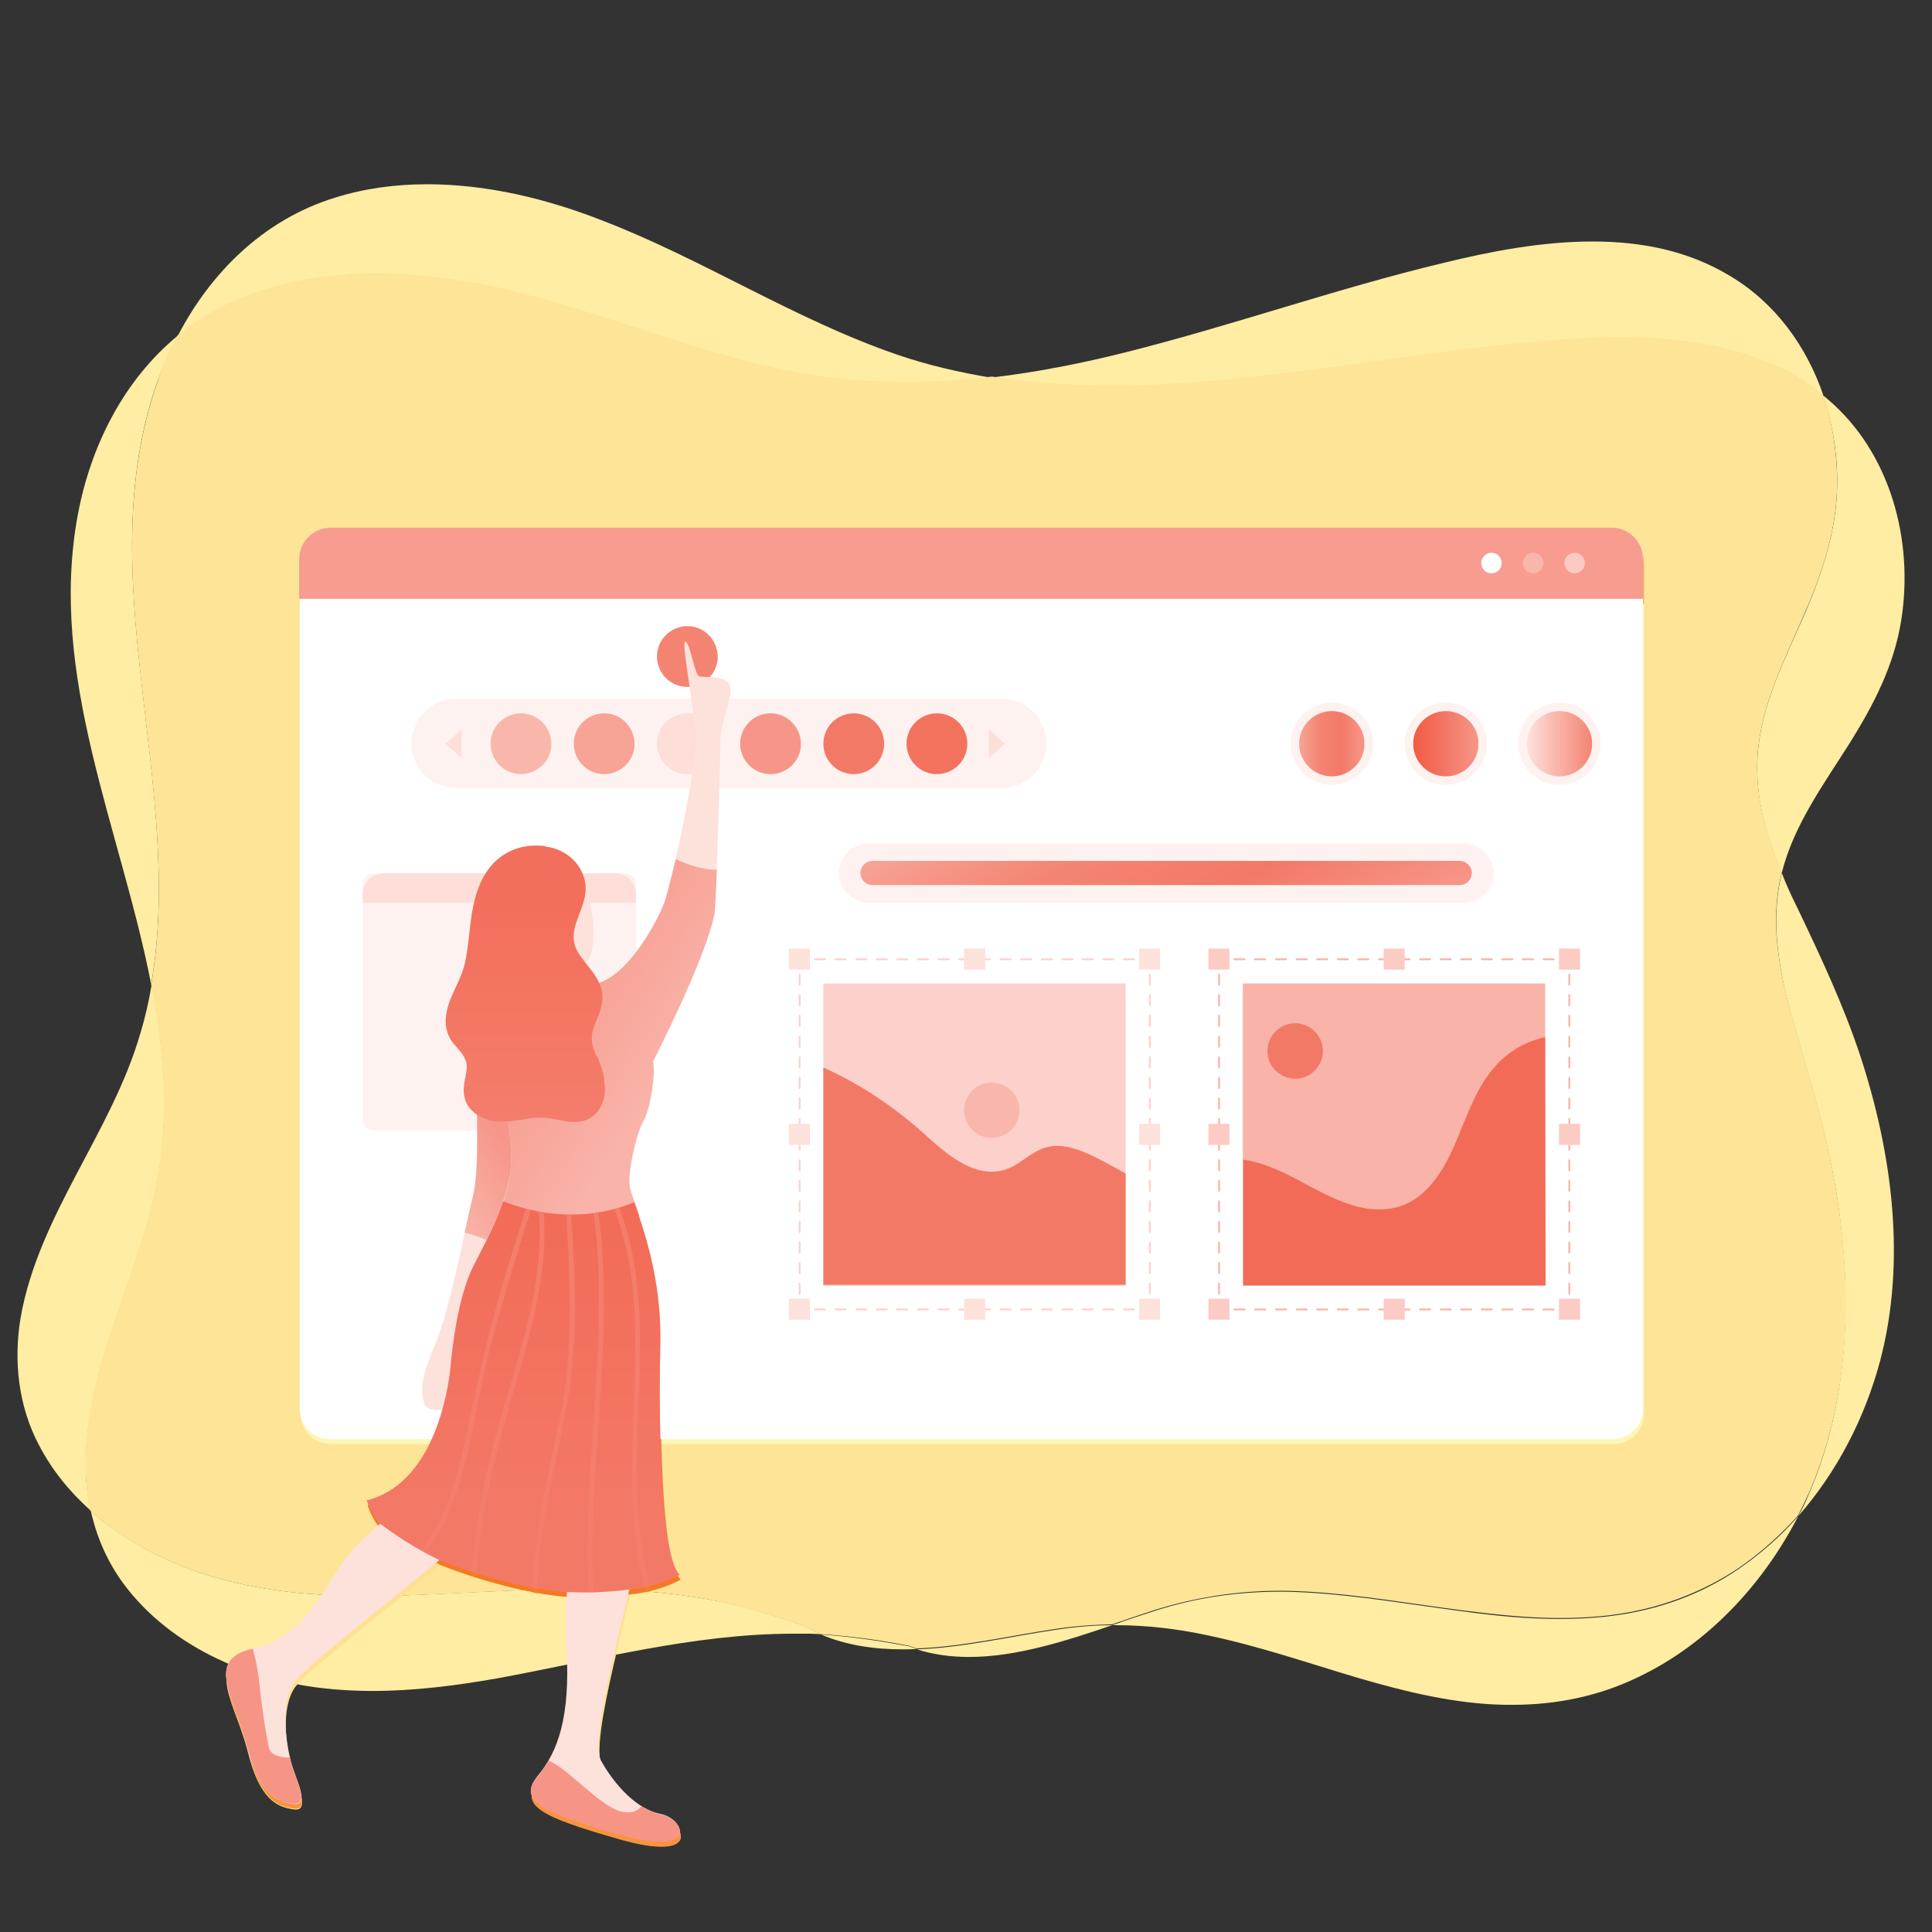 <?xml version="1.0" encoding="utf-8"?>
<!-- Generator: Adobe Illustrator 23.0.3, SVG Export Plug-In . SVG Version: 6.00 Build 0)  -->
<svg version="1.1" id="Layer_1" xmlns="http://www.w3.org/2000/svg" xmlns:xlink="http://www.w3.org/1999/xlink" x="0px" y="0px"
	 viewBox="0 0 432 432" style="enable-background:new 0 0 432 432;" xml:space="preserve">
<rect x="0" y="0" width="432" height="432" fill="#333333" stroke="none"/>
<style type="text/css">
	.st0{fill:#FEEDA2;}
	.st1{fill:#FEE496;}
	.st2{fill:#FCF6B7;}
	.st3{fill:#F89C49;}
	.st4{fill:#FCB764;}
	.st5{fill:#FECB79;}
	.st6{fill:#FFF1A6;}
	.st7{fill:#FFDE8F;}
	.st8{fill:#F9A44E;}
	.st9{fill:#F89843;}
	.st10{fill:#F47925;}
	.st11{fill:#F37321;}
	.st12{fill:#FFD282;}
	.st13{fill:#FBB462;}
	.st14{fill:#FEE092;}
	.st15{fill:#FFCC7A;}
	.st16{fill:#F36D21;}
	.st17{fill:url(#SVGID_1_);}
	.st18{fill:url(#SVGID_2_);}
	.st19{fill:url(#SVGID_3_);}
	.st20{fill:#F5842F;}
	.st21{fill:url(#SVGID_4_);}
	.st22{fill:url(#SVGID_5_);}
	.st23{fill:url(#SVGID_6_);}
	.st24{fill:url(#SVGID_7_);}
	.st25{fill:#F7943F;}
	.st26{fill:url(#SVGID_8_);}
	.st27{fill:#F57E26;}
	.st28{fill:#FFFFFF;}
	.st29{fill:#F79C8F;}
	.st30{fill:#F9B7AC;}
	.st31{fill:#FBCAC3;}
	.st32{fill:#FEF2F0;}
	.st33{fill:#FDDED9;}
	.st34{fill:#F7A396;}
	.st35{fill:#F69689;}
	.st36{fill:#F37967;}
	.st37{fill:#F3725E;}
	.st38{fill:#FCD1CB;}
	.st39{fill:#F9B3A9;}
	.st40{fill:#FDE1DB;}
	.st41{fill:#FBCBC4;}
	.st42{fill:#F26B57;}
	.st43{fill:url(#SVGID_9_);}
	.st44{fill:url(#SVGID_10_);}
	.st45{fill:url(#SVGID_11_);}
	.st46{fill:#F48472;}
	.st47{fill:url(#SVGID_12_);}
	.st48{fill:url(#SVGID_13_);}
	.st49{fill:url(#SVGID_14_);}
	.st50{fill:url(#SVGID_15_);}
	.st51{fill:#F69485;}
	.st52{fill:url(#SVGID_16_);}
	.st53{fill:#F47D6B;}
</style>
<g>
	<g>
		<g>
			<path class="st0" d="M248.7,363.4c-4.3,0-8.7,0.4-13.1,1.1c-9.5,1.4-20.2,3.9-30.6,4.3c3.8,1.2,7.7,1.7,11.7,1.7
				C227.3,370.5,238.4,366.9,248.7,363.4 M20.3,337.8c1.3,5.9,3.7,11.4,7.3,16.3c5.4,7.3,12.8,12.9,21,16.8
				c11.1,5.3,22.9,7.2,34.8,7.2c9.2,0,18.6-1.2,27.7-2.8c21.9-4,43.8-10,66.3-10c1.3,0,2.5,0,3.8,0c0.8,0,1.6,0.1,2.4,0.1
				c-1.2-0.5-2.3-1.1-3.4-1.7c-7-2.5-14.1-4.7-21.4-6c-9.7-1.8-19.5-2.4-29.3-2.4c-13.8,0-27.7,1.1-41.5,1.5c-1.8,0-3.7,0.1-5.5,0.1
				c-19.5,0-39.1-2.8-55.6-14C24.6,341.4,22.4,339.7,20.3,337.8 M398.4,195.2c-0.1,0.3-0.2,0.7-0.2,1c-2.6,11.7,0.2,23.6,3.5,34.8
				c3.4,11.6,6.8,23.1,8.8,35c3.7,22.6,3.2,46.7-6,68c-0.7,1.7-1.5,3.4-2.4,5c8.7-9.9,14.9-22,18.3-34.7c5.9-22.4,2.7-46.4-4.4-68.1
				c-3.8-11.5-8.9-22.3-14.1-33.2C400.6,200.4,399.4,197.8,398.4,195.2 M39.7,75.1c-12,9.9-19.4,24.5-22.3,40
				c-6.7,36.1,9.6,70.1,16.4,105c7.7-44.6-14-90.9,1.4-134.8C36.5,81.9,38,78.4,39.7,75.1 M356.1,54c-11.3,0-22.8,2.2-33.4,4.8
				c-23.8,5.7-46.9,13.9-70.7,19.9c-9.9,2.5-20,4.5-30.1,5.7c8.9,1.4,18,2,27.1,2c7.9,0,15.8-0.4,23.7-1.2
				c24.4-2.2,48.5-6.8,72.9-8.8c5.5-0.4,11.2-0.8,16.9-0.8c16.1,0,32.5,2.6,45.2,12.8c-3.7-10.9-10.7-20.6-20.7-26.6
				C377.5,56,366.9,54,356.1,54"/>
			<path class="st0" d="M183.6,365.5c5.7,2.4,11.9,3.3,18.2,3.3c1.1,0,2.1,0,3.2-0.1c-0.6-0.2-1.2-0.4-1.8-0.6
				C196.7,366.9,190.2,365.9,183.6,365.5 M402.1,339c-3.9,4.5-8.4,8.4-13.3,11.8c-8.5,5.8-18.1,9.2-28.3,10.5
				c-3.9,0.5-7.8,0.7-11.7,0.7c-7.2,0-14.5-0.7-21.7-1.7c-11.5-1.5-23-3.5-34.6-4.2c-2-0.1-4.1-0.2-6.1-0.2
				c-9.6,0-18.9,1.3-28.2,4.3c-3.1,1-6.2,2-9.5,3.2c0.3,0,0.5,0,0.8,0c6.9,0,13.8,0.8,20.7,2.3c11.4,2.4,22.4,6.2,33.5,9.5
				c10.7,3.1,21.6,5.8,32.8,6c0.6,0,1.2,0,1.8,0c9.6,0,19.1-1.9,27.8-6.1C381.8,367.7,394.2,354.3,402.1,339 M33.9,220.2
				c-0.6,3.6-1.4,7.2-2.5,10.8C25,253.2,8.6,271.7,4.6,294.7c-1.6,9.6-0.5,19.7,4.1,28.4c2.9,5.6,6.9,10.5,11.6,14.7
				c-0.8-3.6-1.2-7.4-1.1-11.1c0.3-23.4,13.7-44.1,16.7-67.1C37.7,246.3,36.4,233.2,33.9,220.2 M407.6,88.4
				c2.2,6.4,3.3,13.2,3.2,19.9c-0.1,10.1-3.2,19.4-7.1,28.6c-4.5,10.3-10,20.8-10.7,32.2c-0.6,9.1,1.9,17.8,5.4,26.1
				c2.7-10.8,9.5-20,15.3-29.2c5.3-8.5,9.8-17.2,11.4-27.2c2.9-17.9-2.4-37.7-16.5-49.6C408.3,88.9,408,88.7,407.6,88.4 M95.5,41.2
				c-7,0-13.9,0.9-20.6,3c-15.9,4.9-27.8,16.7-35.2,31c3.2-2.6,6.7-4.9,10.6-6.8c10.5-5.1,22.1-7.1,33.8-7.1
				c8.7,0,17.4,1.1,25.7,2.9c23.8,5,46.1,15.3,70,19.6c7.5,1.3,15,1.9,22.6,1.9c6.5,0,13-0.4,19.5-1.2c-7.2-1.2-14.3-2.8-21.3-5.2
				c-23-7.9-43.5-21.4-66.2-30.1C122.1,44.4,108.8,41.2,95.5,41.2"/>
			<path class="st1" d="M84,61.2c-11.7,0-23.3,2-33.8,7.1c-3.9,1.9-7.4,4.2-10.6,6.8c-1.7,3.3-3.2,6.7-4.4,10.3
				c-15.4,44,6.3,90.2-1.4,134.8c2.5,13,3.8,26.1,2,39.4c-3,22.9-16.4,43.7-16.7,67.1c0,3.7,0.3,7.5,1.1,11.1
				c2.1,1.8,4.3,3.6,6.6,5.1c16.6,11.2,36.1,14,55.6,14c1.8,0,3.7,0,5.5-0.1c13.8-0.3,27.6-1.5,41.5-1.5c9.8,0,19.6,0.6,29.3,2.4
				c7.3,1.4,14.4,3.5,21.4,6c1.1,0.6,2.3,1.2,3.4,1.7c6.6,0.4,13.2,1.3,19.7,2.6c0.6,0.2,1.2,0.4,1.8,0.6
				c10.4-0.4,21.1-2.9,30.6-4.3c4.4-0.7,8.7-1,13.1-1.1c3.2-1.1,6.4-2.2,9.5-3.2c9.3-2.9,18.6-4.3,28.2-4.3c2,0,4,0.1,6.1,0.2
				c11.6,0.7,23.1,2.7,34.6,4.2c7.2,0.9,14.4,1.7,21.7,1.7c3.9,0,7.8-0.2,11.7-0.7c10.1-1.3,19.8-4.8,28.3-10.5
				c4.9-3.4,9.4-7.4,13.3-11.8c0.8-1.6,1.6-3.3,2.4-5c9.3-21.3,9.8-45.4,6-68c-2-11.9-5.4-23.4-8.8-35c-3.3-11.2-6.2-23.1-3.5-34.8
				c0.1-0.3,0.1-0.7,0.2-1c-3.5-8.3-6-17.1-5.4-26.1c0.8-11.5,6.3-21.9,10.7-32.2c4-9.2,7-18.5,7.1-28.6c0-6.7-1-13.5-3.2-19.9
				c-12.7-10.1-29.1-12.8-45.2-12.8c-5.7,0-11.4,0.3-16.9,0.8c-24.4,2-48.5,6.6-72.9,8.8c-7.9,0.7-15.8,1.2-23.7,1.2
				c-9.1,0-18.1-0.6-27.1-2c-6.5,0.8-13,1.2-19.5,1.2c-7.5,0-15.1-0.6-22.6-1.9c-23.9-4.2-46.3-14.5-70-19.6
				C101.4,62.3,92.7,61.2,84,61.2"/>
		</g>
		<path class="st2" d="M360.7,119.2H74c-3.8,0-6.8,3.1-6.8,6.8v190.1c0,3.8,3.1,6.8,6.8,6.8h286.8c3.8,0,6.8-3.1,6.8-6.8V126
			C367.6,122.3,364.5,119.2,360.7,119.2z"/>
		<path class="st3" d="M360.6,119.1H74.1c-3.8,0-7,3.1-7,7v8.9h300.5v-8.9C367.6,122.3,364.5,119.1,360.6,119.1z"/>
		<circle class="st2" cx="333.7" cy="127" r="2.3"/>
		<circle class="st4" cx="342.9" cy="127" r="2.3"/>
		<circle class="st5" cx="352.2" cy="127" r="2.3"/>
		<g>
			<path class="st6" d="M139.9,253.9H83.8c-1.4,0-2.5-1.1-2.5-2.5v-52.5c0-1.4,1.1-2.5,2.5-2.5h56.1c1.4,0,2.5,1.1,2.5,2.5v52.5
				C142.4,252.7,141.2,253.9,139.9,253.9z"/>
			<path class="st7" d="M137.7,196.4H85.9c-2.5,0-4.6,2.1-4.6,4.6v2h61.1v-2C142.4,198.4,140.3,196.4,137.7,196.4z"/>
		</g>
		<path class="st6" d="M224.2,157.3h-122c-5.5,0-10,4.4-10,10l0,0c0,5.5,4.4,10,10,10h122c5.5,0,10-4.4,10-10l0,0
			C234.1,161.8,229.6,157.3,224.2,157.3z"/>
		<path class="st4" d="M116.6,160.6L116.6,160.6c-3.7,0-6.8,3-6.8,6.8l0,0c0,3.7,3,6.8,6.8,6.8l0,0c3.7,0,6.8-3,6.8-6.8l0,0
			C123.4,163.6,120.4,160.6,116.6,160.6z"/>
		<path class="st8" d="M135.3,160.6L135.3,160.6c-3.7,0-6.8,3-6.8,6.8l0,0c0,3.7,3,6.8,6.8,6.8l0,0c3.7,0,6.8-3,6.8-6.8l0,0
			C142,163.6,139,160.6,135.3,160.6z"/>
		<path class="st7" d="M153.8,160.6c-3.7,0-6.8,3-6.8,6.8l0,0c0,3.7,3,6.8,6.8,6.8c3.7,0,6.8-3,6.8-6.8l0,0
			C160.6,163.6,157.6,160.6,153.8,160.6z"/>
		<path class="st9" d="M172.5,160.6L172.5,160.6c-3.7,0-6.8,3-6.8,6.8l0,0c0,3.7,3,6.8,6.8,6.8l0,0c3.7,0,6.8-3,6.8-6.8l0,0
			C179.2,163.6,176.2,160.6,172.5,160.6z"/>
		<path class="st10" d="M191,160.6c-3.7,0-6.8,3-6.8,6.8l0,0c0,3.7,3,6.8,6.8,6.8c3.7,0,6.8-3,6.8-6.8l0,0
			C197.8,163.6,194.8,160.6,191,160.6z"/>
		<path class="st11" d="M209.7,160.6L209.7,160.6c-3.7,0-6.8,3-6.8,6.8l0,0c0,3.7,3,6.8,6.8,6.8l0,0c3.7,0,6.8-3,6.8-6.8l0,0
			C216.4,163.6,213.4,160.6,209.7,160.6z"/>
		<polygon class="st7" points="99.8,167.4 103.4,170.6 103.4,167.4 103.4,164.2 		"/>
		<polygon class="st7" points="224.9,167.4 221.3,164.2 221.3,167.4 221.3,170.6 		"/>
		<g>
			<rect x="184.3" y="221" class="st12" width="67.6" height="67.6"/>
			<rect x="278.1" y="221" class="st13" width="67.6" height="67.6"/>
			<g>
				<g>
					<path class="st12" d="M257.3,294.1h-1.2c-0.1,0-0.2-0.1-0.2-0.2s0.1-0.2,0.2-0.2h0.9v-0.9c0-0.1,0.1-0.2,0.2-0.2
						s0.2,0.1,0.2,0.2v1.2C257.5,294,257.4,294.1,257.3,294.1z"/>
					<path class="st12" d="M253.8,294.1h-2.3c-0.1,0-0.2-0.1-0.2-0.2s0.1-0.2,0.2-0.2h2.3c0.1,0,0.2,0.1,0.2,0.2
						S253.9,294.1,253.8,294.1z M249.2,294.1h-2.3c-0.1,0-0.2-0.1-0.2-0.2s0.1-0.2,0.2-0.2h2.3c0.1,0,0.2,0.1,0.2,0.2
						S249.3,294.1,249.2,294.1z M244.6,294.1h-2.3c-0.1,0-0.2-0.1-0.2-0.2s0.1-0.2,0.2-0.2h2.3c0.1,0,0.2,0.1,0.2,0.2
						S244.7,294.1,244.6,294.1z M240,294.1h-2.3c-0.1,0-0.2-0.1-0.2-0.2s0.1-0.2,0.2-0.2h2.3c0.1,0,0.2,0.1,0.2,0.2
						S240.1,294.1,240,294.1z M235.4,294.1h-2.3c-0.1,0-0.2-0.1-0.2-0.2s0.1-0.2,0.2-0.2h2.3c0.1,0,0.2,0.1,0.2,0.2
						S235.5,294.1,235.4,294.1z M230.8,294.1h-2.3c-0.1,0-0.2-0.1-0.2-0.2s0.1-0.2,0.2-0.2h2.3c0.1,0,0.2,0.1,0.2,0.2
						S230.9,294.1,230.8,294.1z M226.1,294.1h-2.3c-0.1,0-0.2-0.1-0.2-0.2s0.1-0.2,0.2-0.2h2.3c0.1,0,0.2,0.1,0.2,0.2
						S226.3,294.1,226.1,294.1z M221.5,294.1h-2.3c-0.1,0-0.2-0.1-0.2-0.2s0.1-0.2,0.2-0.2h2.3c0.1,0,0.2,0.1,0.2,0.2
						S221.7,294.1,221.5,294.1z M217,294.1h-2.3c-0.1,0-0.2-0.1-0.2-0.2s0.1-0.2,0.2-0.2h2.3c0.1,0,0.2,0.1,0.2,0.2
						S217,294.1,217,294.1z M212.3,294.1H210c-0.1,0-0.2-0.1-0.2-0.2s0.1-0.2,0.2-0.2h2.3c0.1,0,0.2,0.1,0.2,0.2
						S212.5,294.1,212.3,294.1z M207.7,294.1h-2.3c-0.1,0-0.2-0.1-0.2-0.2s0.1-0.2,0.2-0.2h2.3c0.1,0,0.2,0.1,0.2,0.2
						S207.9,294.1,207.7,294.1z M203.1,294.1h-2.3c-0.1,0-0.2-0.1-0.2-0.2s0.1-0.2,0.2-0.2h2.3c0.1,0,0.2,0.1,0.2,0.2
						S203.2,294.1,203.1,294.1z M198.5,294.1h-2.3c-0.1,0-0.2-0.1-0.2-0.2s0.1-0.2,0.2-0.2h2.3c0.1,0,0.2,0.1,0.2,0.2
						S198.6,294.1,198.5,294.1z M193.9,294.1h-2.3c-0.1,0-0.2-0.1-0.2-0.2s0.1-0.2,0.2-0.2h2.3c0.1,0,0.2,0.1,0.2,0.2
						S194,294.1,193.9,294.1z M189.3,294.1H187c-0.1,0-0.2-0.1-0.2-0.2s0.1-0.2,0.2-0.2h2.3c0.1,0,0.2,0.1,0.2,0.2
						S189.4,294.1,189.3,294.1z M184.7,294.1h-2.3c-0.1,0-0.2-0.1-0.2-0.2s0.1-0.2,0.2-0.2h2.3c0.1,0,0.2,0.1,0.2,0.2
						S184.8,294.1,184.7,294.1z"/>
					<path class="st12" d="M180.1,294.1h-1.2c-0.1,0-0.2-0.1-0.2-0.2v-1.2c0-0.1,0.1-0.2,0.2-0.2c0.1,0,0.2,0.1,0.2,0.2v0.9h0.9
						c0.1,0,0.2,0.1,0.2,0.2S180.2,294.1,180.1,294.1z"/>
					<path class="st12" d="M178.9,290.6c-0.1,0-0.2-0.1-0.2-0.2v-2.3c0-0.1,0.1-0.2,0.2-0.2c0.1,0,0.2,0.1,0.2,0.2v2.3
						C179.1,290.5,179,290.6,178.9,290.6z M178.9,286c-0.1,0-0.2-0.1-0.2-0.2v-2.3c0-0.1,0.1-0.2,0.2-0.2c0.1,0,0.2,0.1,0.2,0.2v2.3
						C179.1,285.9,179,286,178.9,286z M178.9,281.4c-0.1,0-0.2-0.1-0.2-0.2v-2.3c0-0.1,0.1-0.2,0.2-0.2c0.1,0,0.2,0.1,0.2,0.2v2.3
						C179.1,281.3,179,281.4,178.9,281.4z M178.9,276.8c-0.1,0-0.2-0.1-0.2-0.2v-2.3c0-0.1,0.1-0.2,0.2-0.2c0.1,0,0.2,0.1,0.2,0.2
						v2.3C179.1,276.7,179,276.8,178.9,276.8z M178.9,272.2c-0.1,0-0.2-0.1-0.2-0.2v-2.3c0-0.1,0.1-0.2,0.2-0.2
						c0.1,0,0.2,0.1,0.2,0.2v2.3C179.1,272.1,179,272.2,178.9,272.2z M178.9,267.6c-0.1,0-0.2-0.1-0.2-0.2v-2.3
						c0-0.1,0.1-0.2,0.2-0.2c0.1,0,0.2,0.1,0.2,0.2v2.3C179.1,267.5,179,267.6,178.9,267.6z M178.9,263c-0.1,0-0.2-0.1-0.2-0.2v-2.3
						c0-0.1,0.1-0.2,0.2-0.2c0.1,0,0.2,0.1,0.2,0.2v2.3C179.1,262.9,179,263,178.9,263z M178.9,258.4c-0.1,0-0.2-0.1-0.2-0.2v-2.3
						c0-0.1,0.1-0.2,0.2-0.2c0.1,0,0.2,0.1,0.2,0.2v2.3C179.1,258.3,179,258.4,178.9,258.4z M178.9,253.8c-0.1,0-0.2-0.1-0.2-0.2
						v-2.3c0-0.1,0.1-0.2,0.2-0.2c0.1,0,0.2,0.1,0.2,0.2v2.3C179.1,253.7,179,253.8,178.9,253.8z M178.9,249.2
						c-0.1,0-0.2-0.1-0.2-0.2v-2.3c0-0.1,0.1-0.2,0.2-0.2c0.1,0,0.2,0.1,0.2,0.2v2.3C179.1,249.1,179,249.2,178.9,249.2z
						 M178.9,244.6c-0.1,0-0.2-0.1-0.2-0.2v-2.3c0-0.1,0.1-0.2,0.2-0.2c0.1,0,0.2,0.1,0.2,0.2v2.3
						C179.1,244.5,179,244.6,178.9,244.6z M178.9,240c-0.1,0-0.2-0.1-0.2-0.2v-2.3c0-0.1,0.1-0.2,0.2-0.2c0.1,0,0.2,0.1,0.2,0.2v2.3
						C179.1,239.9,179,240,178.9,240z M178.9,235.4c-0.1,0-0.2-0.1-0.2-0.2v-2.3c0-0.1,0.1-0.2,0.2-0.2c0.1,0,0.2,0.1,0.2,0.2v2.3
						C179.1,235.2,179,235.4,178.9,235.4z M178.9,230.7c-0.1,0-0.2-0.1-0.2-0.2v-2.3c0-0.1,0.1-0.2,0.2-0.2c0.1,0,0.2,0.1,0.2,0.2
						v2.3C179.1,230.7,179,230.7,178.9,230.7z M178.9,226.1c-0.1,0-0.2-0.1-0.2-0.2v-2.3c0-0.1,0.1-0.2,0.2-0.2
						c0.1,0,0.2,0.1,0.2,0.2v2.3C179.1,226.1,179,226.1,178.9,226.1z M178.9,221.5c-0.1,0-0.2-0.1-0.2-0.2V219
						c0-0.1,0.1-0.2,0.2-0.2c0.1,0,0.2,0.1,0.2,0.2v2.3C179.1,221.4,179,221.5,178.9,221.5z"/>
					<path class="st12" d="M178.9,216.9c-0.1,0-0.2-0.1-0.2-0.2v-1.2c0-0.1,0.1-0.2,0.2-0.2h1.2c0.1,0,0.2,0.1,0.2,0.2
						c0,0.1-0.1,0.2-0.2,0.2h-0.9v0.9C179.1,216.8,179,216.9,178.9,216.9z"/>
					<path class="st12" d="M253.8,215.8h-2.3c-0.1,0-0.2-0.1-0.2-0.2c0-0.1,0.1-0.2,0.2-0.2h2.3c0.1,0,0.2,0.1,0.2,0.2
						S253.9,215.8,253.8,215.8z M249.2,215.8h-2.3c-0.1,0-0.2-0.1-0.2-0.2c0-0.1,0.1-0.2,0.2-0.2h2.3c0.1,0,0.2,0.1,0.2,0.2
						C249.4,215.7,249.3,215.8,249.2,215.8z M244.6,215.8h-2.3c-0.1,0-0.2-0.1-0.2-0.2c0-0.1,0.1-0.2,0.2-0.2h2.3
						c0.1,0,0.2,0.1,0.2,0.2C244.8,215.7,244.7,215.8,244.6,215.8z M240,215.8h-2.3c-0.1,0-0.2-0.1-0.2-0.2c0-0.1,0.1-0.2,0.2-0.2
						h2.3c0.1,0,0.2,0.1,0.2,0.2S240.1,215.8,240,215.8z M235.4,215.8h-2.3c-0.1,0-0.2-0.1-0.2-0.2c0-0.1,0.1-0.2,0.2-0.2h2.3
						c0.1,0,0.2,0.1,0.2,0.2S235.5,215.8,235.4,215.8z M230.8,215.8h-2.3c-0.1,0-0.2-0.1-0.2-0.2c0-0.1,0.1-0.2,0.2-0.2h2.3
						c0.1,0,0.2,0.1,0.2,0.2S230.9,215.8,230.8,215.8z M226.1,215.8h-2.3c-0.1,0-0.2-0.1-0.2-0.2c0-0.1,0.1-0.2,0.2-0.2h2.3
						c0.1,0,0.2,0.1,0.2,0.2C226.4,215.7,226.3,215.8,226.1,215.8z M221.5,215.8h-2.3c-0.1,0-0.2-0.1-0.2-0.2c0-0.1,0.1-0.2,0.2-0.2
						h2.3c0.1,0,0.2,0.1,0.2,0.2C221.8,215.7,221.7,215.8,221.5,215.8z M217,215.8h-2.3c-0.1,0-0.2-0.1-0.2-0.2
						c0-0.1,0.1-0.2,0.2-0.2h2.3c0.1,0,0.2,0.1,0.2,0.2S217,215.8,217,215.8z M212.3,215.8H210c-0.1,0-0.2-0.1-0.2-0.2
						c0-0.1,0.1-0.2,0.2-0.2h2.3c0.1,0,0.2,0.1,0.2,0.2C212.5,215.7,212.5,215.8,212.3,215.8z M207.7,215.8h-2.3
						c-0.1,0-0.2-0.1-0.2-0.2c0-0.1,0.1-0.2,0.2-0.2h2.3c0.1,0,0.2,0.1,0.2,0.2C207.9,215.7,207.9,215.8,207.7,215.8z M203.1,215.8
						h-2.3c-0.1,0-0.2-0.1-0.2-0.2c0-0.1,0.1-0.2,0.2-0.2h2.3c0.1,0,0.2,0.1,0.2,0.2C203.4,215.7,203.2,215.8,203.1,215.8z
						 M198.5,215.8h-2.3c-0.1,0-0.2-0.1-0.2-0.2c0-0.1,0.1-0.2,0.2-0.2h2.3c0.1,0,0.2,0.1,0.2,0.2
						C198.7,215.7,198.6,215.8,198.5,215.8z M193.9,215.8h-2.3c-0.1,0-0.2-0.1-0.2-0.2c0-0.1,0.1-0.2,0.2-0.2h2.3
						c0.1,0,0.2,0.1,0.2,0.2C194.1,215.7,194,215.8,193.9,215.8z M189.3,215.8H187c-0.1,0-0.2-0.1-0.2-0.2c0-0.1,0.1-0.2,0.2-0.2
						h2.3c0.1,0,0.2,0.1,0.2,0.2C189.5,215.7,189.4,215.8,189.3,215.8z M184.7,215.8h-2.3c-0.1,0-0.2-0.1-0.2-0.2
						c0-0.1,0.1-0.2,0.2-0.2h2.3c0.1,0,0.2,0.1,0.2,0.2C184.9,215.7,184.8,215.8,184.7,215.8z"/>
					<path class="st12" d="M257.3,216.9c-0.1,0-0.2-0.1-0.2-0.2v-0.9h-0.9c-0.1,0-0.2-0.1-0.2-0.2c0-0.1,0.1-0.2,0.2-0.2h1.2
						c0.1,0,0.2,0.1,0.2,0.2v1.2C257.5,216.8,257.4,216.9,257.3,216.9z"/>
					<path class="st12" d="M257.3,290.6c-0.1,0-0.2-0.1-0.2-0.2v-2.3c0-0.1,0.1-0.2,0.2-0.2s0.2,0.1,0.2,0.2v2.3
						C257.5,290.5,257.4,290.6,257.3,290.6z M257.3,286c-0.1,0-0.2-0.1-0.2-0.2v-2.3c0-0.1,0.1-0.2,0.2-0.2s0.2,0.1,0.2,0.2v2.3
						C257.5,285.9,257.4,286,257.3,286z M257.3,281.4c-0.1,0-0.2-0.1-0.2-0.2v-2.3c0-0.1,0.1-0.2,0.2-0.2s0.2,0.1,0.2,0.2v2.3
						C257.5,281.3,257.4,281.4,257.3,281.4z M257.3,276.8c-0.1,0-0.2-0.1-0.2-0.2v-2.3c0-0.1,0.1-0.2,0.2-0.2s0.2,0.1,0.2,0.2v2.3
						C257.5,276.7,257.4,276.8,257.3,276.8z M257.3,272.2c-0.1,0-0.2-0.1-0.2-0.2v-2.3c0-0.1,0.1-0.2,0.2-0.2s0.2,0.1,0.2,0.2v2.3
						C257.5,272.1,257.4,272.2,257.3,272.2z M257.3,267.6c-0.1,0-0.2-0.1-0.2-0.2v-2.3c0-0.1,0.1-0.2,0.2-0.2s0.2,0.1,0.2,0.2v2.3
						C257.5,267.5,257.4,267.6,257.3,267.6z M257.3,263c-0.1,0-0.2-0.1-0.2-0.2v-2.3c0-0.1,0.1-0.2,0.2-0.2s0.2,0.1,0.2,0.2v2.3
						C257.5,262.9,257.4,263,257.3,263z M257.3,258.4c-0.1,0-0.2-0.1-0.2-0.2v-2.3c0-0.1,0.1-0.2,0.2-0.2s0.2,0.1,0.2,0.2v2.3
						C257.5,258.3,257.4,258.4,257.3,258.4z M257.3,253.8c-0.1,0-0.2-0.1-0.2-0.2v-2.3c0-0.1,0.1-0.2,0.2-0.2s0.2,0.1,0.2,0.2v2.3
						C257.5,253.7,257.4,253.8,257.3,253.8z M257.3,249.2c-0.1,0-0.2-0.1-0.2-0.2v-2.3c0-0.1,0.1-0.2,0.2-0.2s0.2,0.1,0.2,0.2v2.3
						C257.5,249.1,257.4,249.2,257.3,249.2z M257.3,244.6c-0.1,0-0.2-0.1-0.2-0.2v-2.3c0-0.1,0.1-0.2,0.2-0.2s0.2,0.1,0.2,0.2v2.3
						C257.5,244.5,257.4,244.6,257.3,244.6z M257.3,240c-0.1,0-0.2-0.1-0.2-0.2v-2.3c0-0.1,0.1-0.2,0.2-0.2s0.2,0.1,0.2,0.2v2.3
						C257.5,239.9,257.4,240,257.3,240z M257.3,235.4c-0.1,0-0.2-0.1-0.2-0.2v-2.3c0-0.1,0.1-0.2,0.2-0.2s0.2,0.1,0.2,0.2v2.3
						C257.5,235.2,257.4,235.4,257.3,235.4z M257.3,230.7c-0.1,0-0.2-0.1-0.2-0.2v-2.3c0-0.1,0.1-0.2,0.2-0.2s0.2,0.1,0.2,0.2v2.3
						C257.5,230.7,257.4,230.7,257.3,230.7z M257.3,226.1c-0.1,0-0.2-0.1-0.2-0.2v-2.3c0-0.1,0.1-0.2,0.2-0.2s0.2,0.1,0.2,0.2v2.3
						C257.5,226.1,257.4,226.1,257.3,226.1z M257.3,221.5c-0.1,0-0.2-0.1-0.2-0.2V219c0-0.1,0.1-0.2,0.2-0.2s0.2,0.1,0.2,0.2v2.3
						C257.5,221.4,257.4,221.5,257.3,221.5z"/>
				</g>
				<rect x="176.6" y="213.2" class="st14" width="4.7" height="4.7"/>
				<rect x="254.9" y="213.2" class="st14" width="4.7" height="4.7"/>
				<rect x="176.6" y="291.5" class="st14" width="4.7" height="4.7"/>
				<g>
					<rect x="215.7" y="213.2" class="st14" width="4.7" height="4.7"/>
					<rect x="215.7" y="291.5" class="st14" width="4.7" height="4.7"/>
				</g>
				<rect x="254.9" y="291.5" class="st14" width="4.7" height="4.7"/>
				<g>
					<rect x="176.6" y="252.4" class="st14" width="4.7" height="4.7"/>
					<rect x="254.9" y="252.4" class="st14" width="4.7" height="4.7"/>
				</g>
			</g>
			<g>
				<path class="st13" d="M351.1,294.1h-1.2c-0.1,0-0.2-0.1-0.2-0.2s0.1-0.2,0.2-0.2h0.9v-0.9c0-0.1,0.1-0.2,0.2-0.2
					s0.2,0.1,0.2,0.2v1.2C351.3,294,351.2,294.1,351.1,294.1z"/>
				<path class="st13" d="M347.6,294.1h-2.3c-0.1,0-0.2-0.1-0.2-0.2s0.1-0.2,0.2-0.2h2.3c0.1,0,0.2,0.1,0.2,0.2
					S347.7,294.1,347.6,294.1z M343,294.1h-2.3c-0.1,0-0.2-0.1-0.2-0.2s0.1-0.2,0.2-0.2h2.3c0.1,0,0.2,0.1,0.2,0.2
					S343.1,294.1,343,294.1z M338.4,294.1h-2.3c-0.1,0-0.2-0.1-0.2-0.2s0.1-0.2,0.2-0.2h2.3c0.1,0,0.2,0.1,0.2,0.2
					S338.5,294.1,338.4,294.1z M333.8,294.1h-2.3c-0.1,0-0.2-0.1-0.2-0.2s0.1-0.2,0.2-0.2h2.3c0.1,0,0.2,0.1,0.2,0.2
					S333.9,294.1,333.8,294.1z M329.2,294.1h-2.3c-0.1,0-0.2-0.1-0.2-0.2s0.1-0.2,0.2-0.2h2.3c0.1,0,0.2,0.1,0.2,0.2
					S329.3,294.1,329.2,294.1z M324.6,294.1h-2.3c-0.1,0-0.2-0.1-0.2-0.2s0.1-0.2,0.2-0.2h2.3c0.1,0,0.2,0.1,0.2,0.2
					S324.7,294.1,324.6,294.1z M320,294.1h-2.3c-0.1,0-0.2-0.1-0.2-0.2s0.1-0.2,0.2-0.2h2.3c0.1,0,0.2,0.1,0.2,0.2
					S320.1,294.1,320,294.1z M315.4,294.1H313c-0.1,0-0.2-0.1-0.2-0.2s0.1-0.2,0.2-0.2h2.3c0.1,0,0.2,0.1,0.2,0.2
					S315.5,294.1,315.4,294.1z M310.8,294.1h-2.3c-0.1,0-0.2-0.1-0.2-0.2s0.1-0.2,0.2-0.2h2.3c0.1,0,0.2,0.1,0.2,0.2
					S310.9,294.1,310.8,294.1z M306.1,294.1h-2.3c-0.1,0-0.2-0.1-0.2-0.2s0.1-0.2,0.2-0.2h2.3c0.1,0,0.2,0.1,0.2,0.2
					S306.3,294.1,306.1,294.1z M301.5,294.1h-2.3c-0.1,0-0.2-0.1-0.2-0.2s0.1-0.2,0.2-0.2h2.3c0.1,0,0.2,0.1,0.2,0.2
					S301.7,294.1,301.5,294.1z M296.9,294.1h-2.3c-0.1,0-0.2-0.1-0.2-0.2s0.1-0.2,0.2-0.2h2.3c0.1,0,0.2,0.1,0.2,0.2
					S297,294.1,296.9,294.1z M292.3,294.1H290c-0.1,0-0.2-0.1-0.2-0.2s0.1-0.2,0.2-0.2h2.3c0.1,0,0.2,0.1,0.2,0.2
					S292.4,294.1,292.3,294.1z M287.7,294.1h-2.3c-0.1,0-0.2-0.1-0.2-0.2s0.1-0.2,0.2-0.2h2.3c0.1,0,0.2,0.1,0.2,0.2
					S287.8,294.1,287.7,294.1z M283.1,294.1h-2.3c-0.1,0-0.2-0.1-0.2-0.2s0.1-0.2,0.2-0.2h2.3c0.1,0,0.2,0.1,0.2,0.2
					S283.3,294.1,283.1,294.1z M278.5,294.1h-2.3c-0.1,0-0.2-0.1-0.2-0.2s0.1-0.2,0.2-0.2h2.3c0.1,0,0.2,0.1,0.2,0.2
					S278.6,294.1,278.5,294.1z"/>
				<path class="st13" d="M273.9,294.1h-1.2c-0.1,0-0.2-0.1-0.2-0.2v-1.2c0-0.1,0.1-0.2,0.2-0.2c0.1,0,0.2,0.1,0.2,0.2v0.9h0.9
					c0.1,0,0.2,0.1,0.2,0.2S274,294.1,273.9,294.1z"/>
				<path class="st13" d="M272.7,290.6c-0.1,0-0.2-0.1-0.2-0.2v-2.3c0-0.1,0.1-0.2,0.2-0.2c0.1,0,0.2,0.1,0.2,0.2v2.3
					C273,290.5,272.8,290.6,272.7,290.6z M272.7,286c-0.1,0-0.2-0.1-0.2-0.2v-2.3c0-0.1,0.1-0.2,0.2-0.2c0.1,0,0.2,0.1,0.2,0.2v2.3
					C273,285.9,272.8,286,272.7,286z M272.7,281.4c-0.1,0-0.2-0.1-0.2-0.2v-2.3c0-0.1,0.1-0.2,0.2-0.2c0.1,0,0.2,0.1,0.2,0.2v2.3
					C273,281.3,272.8,281.4,272.7,281.4z M272.7,276.8c-0.1,0-0.2-0.1-0.2-0.2v-2.3c0-0.1,0.1-0.2,0.2-0.2c0.1,0,0.2,0.1,0.2,0.2
					v2.3C273,276.7,272.8,276.8,272.7,276.8z M272.7,272.2c-0.1,0-0.2-0.1-0.2-0.2v-2.3c0-0.1,0.1-0.2,0.2-0.2
					c0.1,0,0.2,0.1,0.2,0.2v2.3C273,272.1,272.8,272.2,272.7,272.2z M272.7,267.6c-0.1,0-0.2-0.1-0.2-0.2v-2.3
					c0-0.1,0.1-0.2,0.2-0.2c0.1,0,0.2,0.1,0.2,0.2v2.3C273,267.5,272.8,267.6,272.7,267.6z M272.7,263c-0.1,0-0.2-0.1-0.2-0.2v-2.3
					c0-0.1,0.1-0.2,0.2-0.2c0.1,0,0.2,0.1,0.2,0.2v2.3C273,262.9,272.8,263,272.7,263z M272.7,258.4c-0.1,0-0.2-0.1-0.2-0.2v-2.3
					c0-0.1,0.1-0.2,0.2-0.2c0.1,0,0.2,0.1,0.2,0.2v2.3C273,258.3,272.8,258.4,272.7,258.4z M272.7,253.8c-0.1,0-0.2-0.1-0.2-0.2
					v-2.3c0-0.1,0.1-0.2,0.2-0.2c0.1,0,0.2,0.1,0.2,0.2v2.3C273,253.7,272.8,253.8,272.7,253.8z M272.7,249.2
					c-0.1,0-0.2-0.1-0.2-0.2v-2.3c0-0.1,0.1-0.2,0.2-0.2c0.1,0,0.2,0.1,0.2,0.2v2.3C273,249.1,272.8,249.2,272.7,249.2z
					 M272.7,244.6c-0.1,0-0.2-0.1-0.2-0.2v-2.3c0-0.1,0.1-0.2,0.2-0.2c0.1,0,0.2,0.1,0.2,0.2v2.3C273,244.5,272.8,244.6,272.7,244.6
					z M272.7,240c-0.1,0-0.2-0.1-0.2-0.2v-2.3c0-0.1,0.1-0.2,0.2-0.2c0.1,0,0.2,0.1,0.2,0.2v2.3C273,239.9,272.8,240,272.7,240z
					 M272.7,235.4c-0.1,0-0.2-0.1-0.2-0.2v-2.3c0-0.1,0.1-0.2,0.2-0.2c0.1,0,0.2,0.1,0.2,0.2v2.3C273,235.2,272.8,235.4,272.7,235.4
					z M272.7,230.7c-0.1,0-0.2-0.1-0.2-0.2v-2.3c0-0.1,0.1-0.2,0.2-0.2c0.1,0,0.2,0.1,0.2,0.2v2.3
					C273,230.7,272.8,230.7,272.7,230.7z M272.7,226.1c-0.1,0-0.2-0.1-0.2-0.2v-2.3c0-0.1,0.1-0.2,0.2-0.2c0.1,0,0.2,0.1,0.2,0.2
					v2.3C273,226.1,272.8,226.1,272.7,226.1z M272.7,221.5c-0.1,0-0.2-0.1-0.2-0.2V219c0-0.1,0.1-0.2,0.2-0.2c0.1,0,0.2,0.1,0.2,0.2
					v2.3C273,221.4,272.8,221.5,272.7,221.5z"/>
				<path class="st13" d="M272.7,216.9c-0.1,0-0.2-0.1-0.2-0.2v-1.2c0-0.1,0.1-0.2,0.2-0.2h1.2c0.1,0,0.2,0.1,0.2,0.2
					c0,0.1-0.1,0.2-0.2,0.2H273v0.9C273,216.8,272.8,216.9,272.7,216.9z"/>
				<path class="st13" d="M347.6,215.8h-2.3c-0.1,0-0.2-0.1-0.2-0.2c0-0.1,0.1-0.2,0.2-0.2h2.3c0.1,0,0.2,0.1,0.2,0.2
					S347.7,215.8,347.6,215.8z M343,215.8h-2.3c-0.1,0-0.2-0.1-0.2-0.2c0-0.1,0.1-0.2,0.2-0.2h2.3c0.1,0,0.2,0.1,0.2,0.2
					S343.1,215.8,343,215.8z M338.4,215.8h-2.3c-0.1,0-0.2-0.1-0.2-0.2c0-0.1,0.1-0.2,0.2-0.2h2.3c0.1,0,0.2,0.1,0.2,0.2
					S338.5,215.8,338.4,215.8z M333.8,215.8h-2.3c-0.1,0-0.2-0.1-0.2-0.2c0-0.1,0.1-0.2,0.2-0.2h2.3c0.1,0,0.2,0.1,0.2,0.2
					C334,215.7,333.9,215.8,333.8,215.8z M329.2,215.8h-2.3c-0.1,0-0.2-0.1-0.2-0.2c0-0.1,0.1-0.2,0.2-0.2h2.3
					c0.1,0,0.2,0.1,0.2,0.2S329.3,215.8,329.2,215.8z M324.6,215.8h-2.3c-0.1,0-0.2-0.1-0.2-0.2c0-0.1,0.1-0.2,0.2-0.2h2.3
					c0.1,0,0.2,0.1,0.2,0.2S324.7,215.8,324.6,215.8z M320,215.8h-2.3c-0.1,0-0.2-0.1-0.2-0.2c0-0.1,0.1-0.2,0.2-0.2h2.3
					c0.1,0,0.2,0.1,0.2,0.2S320.1,215.8,320,215.8z M315.4,215.8H313c-0.1,0-0.2-0.1-0.2-0.2c0-0.1,0.1-0.2,0.2-0.2h2.3
					c0.1,0,0.2,0.1,0.2,0.2C315.6,215.7,315.5,215.8,315.4,215.8z M310.8,215.8h-2.3c-0.1,0-0.2-0.1-0.2-0.2c0-0.1,0.1-0.2,0.2-0.2
					h2.3c0.1,0,0.2,0.1,0.2,0.2S310.9,215.8,310.8,215.8z M306.1,215.8h-2.3c-0.1,0-0.2-0.1-0.2-0.2c0-0.1,0.1-0.2,0.2-0.2h2.3
					c0.1,0,0.2,0.1,0.2,0.2S306.3,215.8,306.1,215.8z M301.5,215.8h-2.3c-0.1,0-0.2-0.1-0.2-0.2c0-0.1,0.1-0.2,0.2-0.2h2.3
					c0.1,0,0.2,0.1,0.2,0.2S301.7,215.8,301.5,215.8z M296.9,215.8h-2.3c-0.1,0-0.2-0.1-0.2-0.2c0-0.1,0.1-0.2,0.2-0.2h2.3
					c0.1,0,0.2,0.1,0.2,0.2C297.2,215.7,297,215.8,296.9,215.8z M292.3,215.8H290c-0.1,0-0.2-0.1-0.2-0.2c0-0.1,0.1-0.2,0.2-0.2h2.3
					c0.1,0,0.2,0.1,0.2,0.2C292.6,215.7,292.4,215.8,292.3,215.8z M287.7,215.8h-2.3c-0.1,0-0.2-0.1-0.2-0.2c0-0.1,0.1-0.2,0.2-0.2
					h2.3c0.1,0,0.2,0.1,0.2,0.2C287.9,215.7,287.8,215.8,287.7,215.8z M283.1,215.8h-2.3c-0.1,0-0.2-0.1-0.2-0.2
					c0-0.1,0.1-0.2,0.2-0.2h2.3c0.1,0,0.2,0.1,0.2,0.2S283.3,215.8,283.1,215.8z M278.5,215.8h-2.3c-0.1,0-0.2-0.1-0.2-0.2
					c0-0.1,0.1-0.2,0.2-0.2h2.3c0.1,0,0.2,0.1,0.2,0.2C278.7,215.7,278.6,215.8,278.5,215.8z"/>
				<path class="st13" d="M351.1,216.9c-0.1,0-0.2-0.1-0.2-0.2v-0.9h-0.9c-0.1,0-0.2-0.1-0.2-0.2c0-0.1,0.1-0.2,0.2-0.2h1.2
					c0.1,0,0.2,0.1,0.2,0.2v1.2C351.3,216.8,351.2,216.9,351.1,216.9z"/>
				<path class="st13" d="M351.1,290.6c-0.1,0-0.2-0.1-0.2-0.2v-2.3c0-0.1,0.1-0.2,0.2-0.2s0.2,0.1,0.2,0.2v2.3
					C351.3,290.5,351.2,290.6,351.1,290.6z M351.1,286c-0.1,0-0.2-0.1-0.2-0.2v-2.3c0-0.1,0.1-0.2,0.2-0.2s0.2,0.1,0.2,0.2v2.3
					C351.3,285.9,351.2,286,351.1,286z M351.1,281.4c-0.1,0-0.2-0.1-0.2-0.2v-2.3c0-0.1,0.1-0.2,0.2-0.2s0.2,0.1,0.2,0.2v2.3
					C351.3,281.3,351.2,281.4,351.1,281.4z M351.1,276.8c-0.1,0-0.2-0.1-0.2-0.2v-2.3c0-0.1,0.1-0.2,0.2-0.2s0.2,0.1,0.2,0.2v2.3
					C351.3,276.7,351.2,276.8,351.1,276.8z M351.1,272.2c-0.1,0-0.2-0.1-0.2-0.2v-2.3c0-0.1,0.1-0.2,0.2-0.2s0.2,0.1,0.2,0.2v2.3
					C351.3,272.1,351.2,272.2,351.1,272.2z M351.1,267.6c-0.1,0-0.2-0.1-0.2-0.2v-2.3c0-0.1,0.1-0.2,0.2-0.2s0.2,0.1,0.2,0.2v2.3
					C351.3,267.5,351.2,267.6,351.1,267.6z M351.1,263c-0.1,0-0.2-0.1-0.2-0.2v-2.3c0-0.1,0.1-0.2,0.2-0.2s0.2,0.1,0.2,0.2v2.3
					C351.3,262.9,351.2,263,351.1,263z M351.1,258.4c-0.1,0-0.2-0.1-0.2-0.2v-2.3c0-0.1,0.1-0.2,0.2-0.2s0.2,0.1,0.2,0.2v2.3
					C351.3,258.3,351.2,258.4,351.1,258.4z M351.1,253.8c-0.1,0-0.2-0.1-0.2-0.2v-2.3c0-0.1,0.1-0.2,0.2-0.2s0.2,0.1,0.2,0.2v2.3
					C351.3,253.7,351.2,253.8,351.1,253.8z M351.1,249.2c-0.1,0-0.2-0.1-0.2-0.2v-2.3c0-0.1,0.1-0.2,0.2-0.2s0.2,0.1,0.2,0.2v2.3
					C351.3,249.1,351.2,249.2,351.1,249.2z M351.1,244.6c-0.1,0-0.2-0.1-0.2-0.2v-2.3c0-0.1,0.1-0.2,0.2-0.2s0.2,0.1,0.2,0.2v2.3
					C351.3,244.5,351.2,244.6,351.1,244.6z M351.1,240c-0.1,0-0.2-0.1-0.2-0.2v-2.3c0-0.1,0.1-0.2,0.2-0.2s0.2,0.1,0.2,0.2v2.3
					C351.3,239.9,351.2,240,351.1,240z M351.1,235.4c-0.1,0-0.2-0.1-0.2-0.2v-2.3c0-0.1,0.1-0.2,0.2-0.2s0.2,0.1,0.2,0.2v2.3
					C351.3,235.2,351.2,235.4,351.1,235.4z M351.1,230.7c-0.1,0-0.2-0.1-0.2-0.2v-2.3c0-0.1,0.1-0.2,0.2-0.2s0.2,0.1,0.2,0.2v2.3
					C351.3,230.7,351.2,230.7,351.1,230.7z M351.1,226.1c-0.1,0-0.2-0.1-0.2-0.2v-2.3c0-0.1,0.1-0.2,0.2-0.2s0.2,0.1,0.2,0.2v2.3
					C351.3,226.1,351.2,226.1,351.1,226.1z M351.1,221.5c-0.1,0-0.2-0.1-0.2-0.2V219c0-0.1,0.1-0.2,0.2-0.2s0.2,0.1,0.2,0.2v2.3
					C351.3,221.4,351.2,221.5,351.1,221.5z"/>
			</g>
			<rect x="270.4" y="213.2" class="st15" width="4.7" height="4.7"/>
			<rect x="348.7" y="213.2" class="st15" width="4.7" height="4.7"/>
			<rect x="270.4" y="291.5" class="st15" width="4.7" height="4.7"/>
			<g>
				<rect x="309.6" y="213.2" class="st15" width="4.7" height="4.7"/>
				<rect x="309.6" y="291.5" class="st15" width="4.7" height="4.7"/>
			</g>
			<rect x="348.7" y="291.5" class="st15" width="4.7" height="4.7"/>
			<g>
				<rect x="270.4" y="252.4" class="st15" width="4.7" height="4.7"/>
				<rect x="348.7" y="252.4" class="st15" width="4.7" height="4.7"/>
			</g>
			<path class="st10" d="M251.9,263.5c-2.3-1.3-4.7-2.6-7.1-3.8c-2.9-1.4-6.1-2.7-9.4-2.3c-3.2,0.4-5.4,2.5-8,4.1
				c-7.3,4.5-14.5-1.4-19.8-6.2c-7-6.4-14.8-11.7-23.3-15.5v48.6h67.6L251.9,263.5L251.9,263.5z"/>
			
				<ellipse transform="matrix(0.16 -0.987 0.987 0.16 -59.747 428.525)" class="st4" cx="222" cy="249.4" rx="6.2" ry="6.2"/>
			<circle class="st10" cx="289.8" cy="236.1" r="6.2"/>
			<path class="st16" d="M345.7,233c-3.1,0.7-6,2-8.5,4c-6.6,5.2-8.8,13.6-12.1,20.9c-1.8,4-4.2,8.1-7.8,10.8
				c-4.4,3.4-9.9,3.4-15,1.8c-8.3-2.6-15.4-8.9-24.1-10.1v28.1h67.6L345.7,233L345.7,233z"/>
		</g>
		<path class="st6" d="M327.5,189.7H194.3c-3.6,0-6.6,3-6.6,6.6l0,0c0,3.6,3,6.6,6.6,6.6h133.2c3.6,0,6.6-3,6.6-6.6l0,0
			C334.1,192.7,331.2,189.7,327.5,189.7z"/>
		<path class="st6" d="M327.5,189.7H194.3c-3.6,0-6.6,3-6.6,6.6l0,0c0,3.6,3,6.6,6.6,6.6h133.2c3.6,0,6.6-3,6.6-6.6l0,0
			C334.1,192.7,331.2,189.7,327.5,189.7z"/>
		<g>
			<circle class="st6" cx="323.4" cy="167.4" r="9.2"/>
			<circle class="st6" cx="348.9" cy="167.4" r="9.2"/>
			<circle class="st6" cx="297.9" cy="167.4" r="9.2"/>
			
				<linearGradient id="SVGID_1_" gradientUnits="userSpaceOnUse" x1="290.643" y1="-1220.63" x2="305.23" y2="-1220.63" gradientTransform="matrix(1 0 0 1 0 1388)">
				<stop  offset="0" style="stop-color:#F9A44E"/>
				<stop  offset="0.329" style="stop-color:#F5842F"/>
				<stop  offset="0.638" style="stop-color:#F47925"/>
				<stop  offset="1" style="stop-color:#F89843"/>
			</linearGradient>
			<circle class="st17" cx="297.9" cy="167.4" r="7.3"/>
			
				<linearGradient id="SVGID_2_" gradientUnits="userSpaceOnUse" x1="316.121" y1="-1220.63" x2="330.708" y2="-1220.63" gradientTransform="matrix(1 0 0 1 0 1388)">
				<stop  offset="0" style="stop-color:#F15B22"/>
				<stop  offset="0.531" style="stop-color:#F47925"/>
				<stop  offset="1" style="stop-color:#F89843"/>
			</linearGradient>
			<circle class="st18" cx="323.4" cy="167.4" r="7.3"/>
			
				<linearGradient id="SVGID_3_" gradientUnits="userSpaceOnUse" x1="341.576" y1="-1220.63" x2="356.163" y2="-1220.63" gradientTransform="matrix(1 0 0 1 0 1388)">
				<stop  offset="0" style="stop-color:#FEE394"/>
				<stop  offset="0.441" style="stop-color:#FCB764"/>
				<stop  offset="1" style="stop-color:#F5842F"/>
			</linearGradient>
			<circle class="st19" cx="348.9" cy="167.4" r="7.3"/>
		</g>
		<path class="st20" d="M153.8,141.1L153.8,141.1c-3.7,0-6.8,3-6.8,6.8l0,0c0,3.7,3,6.8,6.8,6.8l0,0c3.7,0,6.8-3,6.8-6.8l0,0
			C160.6,144.1,157.6,141.1,153.8,141.1z"/>
		
			<linearGradient id="SVGID_4_" gradientUnits="userSpaceOnUse" x1="244.357" y1="-1221.73" x2="277.449" y2="-1161.527" gradientTransform="matrix(1 0 0 1 0 1388)">
			<stop  offset="0" style="stop-color:#F9A44E"/>
			<stop  offset="0.329" style="stop-color:#F5842F"/>
			<stop  offset="0.638" style="stop-color:#F47925"/>
			<stop  offset="1" style="stop-color:#F89843"/>
		</linearGradient>
		<path class="st21" d="M326.5,193.6H195.3c-1.5,0-2.7,1.2-2.7,2.7c0,1.5,1.2,2.7,2.7,2.7h131.3c1.5,0,2.7-1.2,2.7-2.7
			C329.3,194.9,328.1,193.6,326.5,193.6z"/>
		<path class="st14" d="M111.5,226.6c0,0-4.6,1.5-4.8,11.9s0.7,23.5-0.9,30.4c-1.7,6.9-5.1,24.8-8.2,32.3
			c-3.1,7.3-3.7,10.5-2.6,13.8c1.1,3.3,11.3-0.4,11.3-0.4l10.5-39.6c0,0,5.8-26.7,5.2-28.2C121.4,245.2,111.5,226.6,111.5,226.6z"/>
		
			<linearGradient id="SVGID_5_" gradientUnits="userSpaceOnUse" x1="-4276.637" y1="-1123.294" x2="-4292.089" y2="-1133.262" gradientTransform="matrix(-1 0 0 1 -4180 1388)">
			<stop  offset="0" style="stop-color:#FBB462"/>
			<stop  offset="1" style="stop-color:#F89843"/>
		</linearGradient>
		<path class="st22" d="M115,281.5c-0.2-0.2-0.4-0.4-0.6-0.5c-3.1-1.9-7-3.4-10.3-4.3c0.7-3.2,1.3-6,1.8-7.9
			c1.7-6.9,0.7-20,0.9-30.4c0.2-10.3,4.8-11.9,4.8-11.9s9.8,18.7,10.4,20.2s-5.2,28.2-5.2,28.2L115,281.5z"/>
		<path class="st14" d="M126.1,220.4c0,0,3.3,3.3,9.9-0.5s11.9-14.8,12.7-17.2c0.9-2.3,7.5-29.2,6.8-38.1c-0.7-8.9-3.2-20.5-2.1-20
			c1.1,0.5,2,7.3,3,7.7c1,0.4,6.7-0.4,7,2.5c0.4,2.8-2.2,8-2.2,11.6c0,3.6-0.9,36.2-1.4,38.8c-1.7,9.7-13.8,33.3-13.8,33.3
			l-14.7-4.2L126.1,220.4z"/>
		<path class="st14" d="M121.1,190.8c4.1-0.3,7.7,2.3,9.1,6.1c1.2,3.3,2.6,7.9,2.7,11.1c0.1,5.4-0.5,9.7-4.6,9.2
			c-4.1-0.4-8.7,1.2-13.6-4.2c-4.9-5.3-8.9-14.5-4.2-18C113.4,193,117.2,191,121.1,190.8z"/>
		<path class="st14" d="M126,217.3c0,0,1,4.8,3.2,5.3c2.2,0.5,16.1,13.5,16.8,15.8c0.7,2.3-0.6,10.8-2.1,13.2s-3.8,12-3,15.2
			c0.9,3.2,5.7,13.6,6.8,28.1s-3.2,39.8-4.7,51.2c-1.5,11.4-11.4,43.3-8.4,48.7c3,5.4,8,10.9,13.3,11.9c5.3,1,9,9.7-9.3,4.5
			s-22.5-7.7-18.1-13.1c4.5-5.4,7.2-13.1,6.4-28.2s2-31.9,3.2-36.4c1.2-4.5-6.7-39.8-6.7-39.8s-6.2,37.6-11.6,44.3
			c-5.4,6.7-42.3,34.4-45.7,39.1c-3.5,4.7-2,13.8-1,17.8c1,4,4.5,10.1,0.7,9.7c-3.7-0.5-7.7-2-10.4-12.9c-2.7-10.9-9.7-19.2,1-21.8
			c13.1-3.1,15.8-14.1,22-21.5c6.2-7.4,18.6-14.8,20.3-19.8c1.7-5,0.7-32.1,7.7-45.3c6.9-13.1,8-18.2,8-23.5c0-5.3-3.8-32.8-3-33.3
			c0.9-0.5,7.9-9.1,7.9-12C119.4,211.7,126,217.3,126,217.3z"/>
		
			<linearGradient id="SVGID_6_" gradientUnits="userSpaceOnUse" x1="-4328.102" y1="-1146.104" x2="-4294.377" y2="-1167.371" gradientTransform="matrix(-1 0 0 1 -4180 1388)">
			<stop  offset="0" style="stop-color:#FBB462"/>
			<stop  offset="1" style="stop-color:#F89843"/>
		</linearGradient>
		<path class="st23" d="M114.5,259.8c0-4-2.1-20.2-2.8-28.4l5.6-4.8l8.9-7.8l0.3,0.3c0.2,0.7,0.6,1.6,1.1,2.2c1.6,0.6,4.4,1,8.5-1.3
			c6.6-3.8,11.9-14.8,12.7-17.2c0.3-0.8,1.3-4.6,2.5-9.6c2.6,1.2,5.9,2.4,9.2,2.4c-0.2,5-0.4,8.8-0.5,9.6
			c-1.7,9.7-13.8,33.3-13.8,33.3c0.7,2.3-0.6,10.8-2.1,13.2c-1.5,2.5-3.8,12-3,15.2c0.3,1.1,1.1,3.2,2.1,6l-15,3.8l-16.6-3.6
			C114,266.9,114.5,263.4,114.5,259.8z"/>
		
			<linearGradient id="SVGID_7_" gradientUnits="userSpaceOnUse" x1="-4297.595" y1="-1136.172" x2="-4297.645" y2="-1184.56" gradientTransform="matrix(-1 0 0 1 -4180 1388)">
			<stop  offset="0" style="stop-color:#F57E26"/>
			<stop  offset="1" style="stop-color:#F37021"/>
		</linearGradient>
		<path class="st24" d="M104.2,237.9c0.9,2-0.2,4.3-0.3,6.4c-0.1,1.5,0.2,3,1.1,4.3c1.7,2.3,4.8,3.3,7.5,3.3c2.2,0,4.4-0.5,6.6-0.8
			c2.5-0.3,4.6,0.1,7,0.6c3.4,0.7,6.6,0.2,8.4-3.1c1-1.8,1.1-3.8,0.8-5.8c0-1.2-0.4-2.4-0.8-3.5c0-0.1-0.1-0.1-0.1-0.2
			c-0.2-0.5-0.3-1-0.5-1.5c-0.1-0.2-0.2-0.4-0.4-0.5c-0.8-1.9-1.4-3.7-0.6-6c0.7-2.3,2-4.4,2-6.9c0.1-4.4-3.8-7.1-5.7-10.6
			c-2.6-5,2.6-9.6,1.9-14.8c-0.6-4.6-4.4-7.8-8.8-8.4c-0.1,0-0.1,0-0.2-0.1c-3.9-0.5-7.7,0.4-10.7,3c-3.1,2.7-4.6,6.6-5.4,10.5
			c-0.9,4.3-0.9,8.6-1.9,12.9c-1,4.1-3.8,7.6-4.2,11.8c-0.2,1.9,0.2,3.8,1.3,5.4C102.1,235.2,103.5,236.3,104.2,237.9z"/>
		<path class="st25" d="M122.9,394.8c4.7,2,11.2,10.1,16.3,11.4c2.2,0.5,3.6-0.2,4.4-1.2c1.4,0.9,2.9,1.5,4.3,1.8
			c5.3,1,9,9.7-9.3,4.5s-22.5-7.7-18.1-13.1C121.4,397.1,122.2,396,122.9,394.8z"/>
		<path class="st25" d="M55.5,391.6c-2.7-10.9-9.7-19.2,1-21.8c0.1,0,0.2,0,0.2-0.1c0.6,2,1.1,4.4,1.4,7.1c0.8,7.3,1.5,11.7,2.2,15
			c0.4,1.9,2.7,2.3,4.7,2.3c0,0.2,0.1,0.4,0.1,0.6c1,4,4.5,10.1,0.7,9.7C62.2,404,58.2,402.5,55.5,391.6z"/>
		
			<linearGradient id="SVGID_8_" gradientUnits="userSpaceOnUse" x1="-4297.221" y1="-1045.962" x2="-4297.297" y2="-1119.407" gradientTransform="matrix(-1 0 0 1 -4180 1388)">
			<stop  offset="0" style="stop-color:#F47925"/>
			<stop  offset="1" style="stop-color:#F36D21"/>
		</linearGradient>
		<path class="st26" d="M100.8,308c0.8-8.8,2.3-18.4,5.7-24.7c3.1-5.9,5.1-10.2,6.2-13.6c14.4,5.6,25.4,1.9,29.3,0.2
			c1.7,4.9,4.9,13.7,5.7,25c0.2,2.9,0.2,6.3,0.1,9.9l0,0c0,0-0.9,43.6,4.4,48.4c0,0-4.6,2.7-11.2,3.3c-4.6,0.6-8.9,0.8-13,0.6
			c-0.3,0-0.6,0-0.9,0c-13.6-1-28.5-7.1-28.5-7.1c-5.9-2.8-10.3-5.9-13.3-8.1c-1.8-1.4-3.1-5.3-3.1-5.3
			C96.3,333,99.9,314.8,100.8,308z"/>
		<g>
			<path class="st27" d="M132.9,272.4c0.4,0,0.7-0.1,1.1-0.2c3.3,24.1-0.9,48.4-1.3,72.6c-0.1,4.1,0,8.2,0.2,12.3
				c-0.4,0-0.7,0-1.1,0c-1.2-22.1,2.5-44.3,2.3-66.4C134.1,284.6,133.7,278.5,132.9,272.4z"/>
			<path class="st27" d="M94.2,347.7c5.4-6.7,7.9-15.3,9.7-23.7c2.5-11.8,5-23.5,8.4-35.1c1.7-5.9,3.6-11.7,5.4-17.5
				c0.4,0.1,0.7,0.2,1.1,0.3c-3.5,11.1-7,22.2-9.8,33.5c-2.8,11.4-3.9,23.7-8.7,34.5c-1.4,3-3,6-5.1,8.5
				C94.9,348,94.6,347.8,94.2,347.7z"/>
			<path class="st27" d="M123,329.5c1.3-6.2,2.8-12.4,3.6-18.7c0.9-6.6,1.1-13.2,1-19.8c-0.1-6.1-0.4-12.2-0.8-18.2
				c0.4,0,0.7,0,1.1,0c0.8,11.7,1.4,23.5,0.1,35.2c-1.4,12.7-5.2,24.9-6.8,37.6c-0.4,3.6-0.8,7.1-0.9,10.7c-0.4-0.1-0.7-0.1-1.1-0.2
				C119.7,347.1,121.1,338.2,123,329.5z"/>
			<path class="st27" d="M137.5,271.5c0.4-0.1,0.7-0.2,1.1-0.3c8.9,23.6,1.6,49.3,4.7,73.7c0.5,3.7,1.1,7.3,2.1,10.8
				c-0.4,0.1-0.7,0.2-1.1,0.2c-5.9-21-0.7-43.9-2.6-65.5C141.1,284,139.8,277.6,137.5,271.5z"/>
			<path class="st27" d="M109.6,327.4c2.9-12.3,7.5-24.2,9.8-36.7c1.1-6.2,1.7-12.5,1.2-18.7c0.4,0.1,0.8,0.1,1.1,0.2
				c0.8,11.4-1.8,22.7-4.9,33.6c-3.5,12.2-7.2,24.3-9,36.9c-0.5,3.3-0.9,6.6-1.1,10c-0.4-0.1-0.7-0.2-1.1-0.3
				C106.3,344,107.7,335.7,109.6,327.4z"/>
		</g>
	</g>
	<path class="st28" d="M360.6,118.1H73.8c-3.8,0-6.8,3.1-6.8,6.8V315c0,3.8,3.1,6.8,6.8,6.8h286.8c3.8,0,6.8-3.1,6.8-6.8V124.9
		C367.4,121.2,364.3,118.1,360.6,118.1z"/>
	<path class="st29" d="M360.4,118H73.9c-3.8,0-7,3.1-7,7v8.9h300.5V125C367.4,121.2,364.3,118,360.4,118z"/>
	<circle class="st28" cx="333.5" cy="125.9" r="2.3"/>
	<circle class="st30" cx="342.8" cy="125.9" r="2.3"/>
	<circle class="st31" cx="352.1" cy="125.9" r="2.3"/>
	<g>
		<path class="st32" d="M139.7,252.8H83.6c-1.4,0-2.5-1.1-2.5-2.5v-52.5c0-1.4,1.1-2.5,2.5-2.5h56.1c1.4,0,2.5,1.1,2.5,2.5v52.5
			C142.2,251.6,141.1,252.8,139.7,252.8z"/>
		<path class="st33" d="M137.6,195.3H85.7c-2.5,0-4.6,2.1-4.6,4.6v2h61.1v-2C142.2,197.3,140.1,195.3,137.6,195.3z"/>
	</g>
	<path class="st32" d="M224,156.2H102c-5.5,0-10,4.4-10,10l0,0c0,5.5,4.4,10,10,10h122c5.5,0,10-4.4,10-10l0,0
		C233.9,160.7,229.5,156.2,224,156.2z"/>
	<path class="st30" d="M116.5,159.5L116.5,159.5c-3.7,0-6.8,3-6.8,6.8l0,0c0,3.7,3,6.8,6.8,6.8l0,0c3.7,0,6.8-3,6.8-6.8l0,0
		C123.2,162.5,120.2,159.5,116.5,159.5z"/>
	<path class="st34" d="M135.1,159.5L135.1,159.5c-3.7,0-6.8,3-6.8,6.8l0,0c0,3.7,3,6.8,6.8,6.8l0,0c3.7,0,6.8-3,6.8-6.8l0,0
		C141.8,162.5,138.8,159.5,135.1,159.5z"/>
	<path class="st33" d="M153.7,159.5c-3.7,0-6.8,3-6.8,6.8l0,0c0,3.7,3,6.8,6.8,6.8c3.7,0,6.8-3,6.8-6.8l0,0
		C160.4,162.5,157.4,159.5,153.7,159.5z"/>
	<path class="st35" d="M172.3,159.5L172.3,159.5c-3.7,0-6.8,3-6.8,6.8l0,0c0,3.7,3,6.8,6.8,6.8l0,0c3.7,0,6.8-3,6.8-6.8l0,0
		C179,162.5,176,159.5,172.3,159.5z"/>
	<path class="st36" d="M190.9,159.5c-3.7,0-6.8,3-6.8,6.8l0,0c0,3.7,3,6.8,6.8,6.8c3.7,0,6.8-3,6.8-6.8l0,0
		C197.7,162.5,194.6,159.5,190.9,159.5z"/>
	<path class="st37" d="M209.5,159.5L209.5,159.5c-3.7,0-6.8,3-6.8,6.8l0,0c0,3.7,3,6.8,6.8,6.8l0,0c3.7,0,6.8-3,6.8-6.8l0,0
		C216.3,162.5,213.2,159.5,209.5,159.5z"/>
	<polygon class="st33" points="99.6,166.3 103.2,169.5 103.2,166.3 103.2,163.1 	"/>
	<polygon class="st33" points="224.7,166.3 221.1,163.1 221.1,166.3 221.1,169.5 	"/>
	<g>
		<rect x="184.1" y="219.9" class="st38" width="67.6" height="67.6"/>
		<rect x="277.9" y="219.9" class="st39" width="67.6" height="67.6"/>
		<g>
			<g>
				<path class="st38" d="M257.1,293h-1.2c-0.1,0-0.2-0.1-0.2-0.2s0.1-0.2,0.2-0.2h0.9v-0.9c0-0.1,0.1-0.2,0.2-0.2s0.2,0.1,0.2,0.2
					v1.2C257.3,292.9,257.2,293,257.1,293z"/>
				<path class="st38" d="M253.6,293h-2.3c-0.1,0-0.2-0.1-0.2-0.2s0.1-0.2,0.2-0.2h2.3c0.1,0,0.2,0.1,0.2,0.2S253.7,293,253.6,293z
					 M249,293h-2.3c-0.1,0-0.2-0.1-0.2-0.2s0.1-0.2,0.2-0.2h2.3c0.1,0,0.2,0.1,0.2,0.2S249.1,293,249,293z M244.4,293h-2.3
					c-0.1,0-0.2-0.1-0.2-0.2s0.1-0.2,0.2-0.2h2.3c0.1,0,0.2,0.1,0.2,0.2S244.5,293,244.4,293z M239.8,293h-2.3
					c-0.1,0-0.2-0.1-0.2-0.2s0.1-0.2,0.2-0.2h2.3c0.1,0,0.2,0.1,0.2,0.2S239.9,293,239.8,293z M235.2,293h-2.3
					c-0.1,0-0.2-0.1-0.2-0.2s0.1-0.2,0.2-0.2h2.3c0.1,0,0.2,0.1,0.2,0.2S235.3,293,235.2,293z M230.6,293h-2.3
					c-0.1,0-0.2-0.1-0.2-0.2s0.1-0.2,0.2-0.2h2.3c0.1,0,0.2,0.1,0.2,0.2S230.7,293,230.6,293z M226,293h-2.3c-0.1,0-0.2-0.1-0.2-0.2
					s0.1-0.2,0.2-0.2h2.3c0.1,0,0.2,0.1,0.2,0.2S226.1,293,226,293z M221.4,293h-2.3c-0.1,0-0.2-0.1-0.2-0.2s0.1-0.2,0.2-0.2h2.3
					c0.1,0,0.2,0.1,0.2,0.2S221.5,293,221.4,293z M216.8,293h-2.3c-0.1,0-0.2-0.1-0.2-0.2s0.1-0.2,0.2-0.2h2.3
					c0.1,0,0.2,0.1,0.2,0.2S216.9,293,216.8,293z M212.2,293h-2.3c-0.1,0-0.2-0.1-0.2-0.2s0.1-0.2,0.2-0.2h2.3
					c0.1,0,0.2,0.1,0.2,0.2S212.3,293,212.2,293z M207.5,293h-2.3c-0.1,0-0.2-0.1-0.2-0.2s0.1-0.2,0.2-0.2h2.3
					c0.1,0,0.2,0.1,0.2,0.2S207.7,293,207.5,293z M202.9,293h-2.3c-0.1,0-0.2-0.1-0.2-0.2s0.1-0.2,0.2-0.2h2.3
					c0.1,0,0.2,0.1,0.2,0.2S203.1,293,202.9,293z M198.4,293H196c-0.1,0-0.2-0.1-0.2-0.2s0.1-0.2,0.2-0.2h2.3c0.1,0,0.2,0.1,0.2,0.2
					S198.4,293,198.4,293z M193.8,293h-2.3c-0.1,0-0.2-0.1-0.2-0.2s0.1-0.2,0.2-0.2h2.3c0.1,0,0.2,0.1,0.2,0.2S193.9,293,193.8,293z
					 M189.1,293h-2.3c-0.1,0-0.2-0.1-0.2-0.2s0.1-0.2,0.2-0.2h2.3c0.1,0,0.2,0.1,0.2,0.2S189.3,293,189.1,293z M184.5,293h-2.3
					c-0.1,0-0.2-0.1-0.2-0.2s0.1-0.2,0.2-0.2h2.3c0.1,0,0.2,0.1,0.2,0.2S184.7,293,184.5,293z"/>
				<path class="st38" d="M179.9,293h-1.2c-0.1,0-0.2-0.1-0.2-0.2v-1.2c0-0.1,0.1-0.2,0.2-0.2c0.1,0,0.2,0.1,0.2,0.2v0.9h0.9
					c0.1,0,0.2,0.1,0.2,0.2S180,293,179.9,293z"/>
				<path class="st38" d="M178.8,289.5c-0.1,0-0.2-0.1-0.2-0.2V287c0-0.1,0.1-0.2,0.2-0.2c0.1,0,0.2,0.1,0.2,0.2v2.3
					C179,289.4,178.9,289.5,178.8,289.5z M178.8,284.9c-0.1,0-0.2-0.1-0.2-0.2v-2.3c0-0.1,0.1-0.2,0.2-0.2c0.1,0,0.2,0.1,0.2,0.2
					v2.3C179,284.8,178.9,284.9,178.8,284.9z M178.8,280.3c-0.1,0-0.2-0.1-0.2-0.2v-2.3c0-0.1,0.1-0.2,0.2-0.2
					c0.1,0,0.2,0.1,0.2,0.2v2.3C179,280.2,178.9,280.3,178.8,280.3z M178.8,275.7c-0.1,0-0.2-0.1-0.2-0.2v-2.3
					c0-0.1,0.1-0.2,0.2-0.2c0.1,0,0.2,0.1,0.2,0.2v2.3C179,275.6,178.9,275.7,178.8,275.7z M178.8,271.1c-0.1,0-0.2-0.1-0.2-0.2
					v-2.3c0-0.1,0.1-0.2,0.2-0.2c0.1,0,0.2,0.1,0.2,0.2v2.3C179,271,178.9,271.1,178.8,271.1z M178.8,266.5c-0.1,0-0.2-0.1-0.2-0.2
					V264c0-0.1,0.1-0.2,0.2-0.2c0.1,0,0.2,0.1,0.2,0.2v2.3C179,266.4,178.9,266.5,178.8,266.5z M178.8,261.9c-0.1,0-0.2-0.1-0.2-0.2
					v-2.3c0-0.1,0.1-0.2,0.2-0.2c0.1,0,0.2,0.1,0.2,0.2v2.3C179,261.8,178.9,261.9,178.8,261.9z M178.8,257.3
					c-0.1,0-0.2-0.1-0.2-0.2v-2.3c0-0.1,0.1-0.2,0.2-0.2c0.1,0,0.2,0.1,0.2,0.2v2.3C179,257.2,178.9,257.3,178.8,257.3z
					 M178.8,252.7c-0.1,0-0.2-0.1-0.2-0.2v-2.3c0-0.1,0.1-0.2,0.2-0.2c0.1,0,0.2,0.1,0.2,0.2v2.3C179,252.6,178.9,252.7,178.8,252.7
					z M178.8,248.1c-0.1,0-0.2-0.1-0.2-0.2v-2.3c0-0.1,0.1-0.2,0.2-0.2c0.1,0,0.2,0.1,0.2,0.2v2.3C179,248,178.9,248.1,178.8,248.1z
					 M178.8,243.5c-0.1,0-0.2-0.1-0.2-0.2v-2.3c0-0.1,0.1-0.2,0.2-0.2c0.1,0,0.2,0.1,0.2,0.2v2.3C179,243.4,178.9,243.5,178.8,243.5
					z M178.8,238.9c-0.1,0-0.2-0.1-0.2-0.2v-2.3c0-0.1,0.1-0.2,0.2-0.2c0.1,0,0.2,0.1,0.2,0.2v2.3
					C179,238.8,178.9,238.9,178.8,238.9z M178.8,234.3c-0.1,0-0.2-0.1-0.2-0.2v-2.3c0-0.1,0.1-0.2,0.2-0.2c0.1,0,0.2,0.1,0.2,0.2
					v2.3C179,234.1,178.9,234.3,178.8,234.3z M178.8,229.6c-0.1,0-0.2-0.1-0.2-0.2v-2.3c0-0.1,0.1-0.2,0.2-0.2
					c0.1,0,0.2,0.1,0.2,0.2v2.3C179,229.6,178.9,229.6,178.8,229.6z M178.8,225c-0.1,0-0.2-0.1-0.2-0.2v-2.3c0-0.1,0.1-0.2,0.2-0.2
					c0.1,0,0.2,0.1,0.2,0.2v2.3C179,225,178.9,225,178.8,225z M178.8,220.4c-0.1,0-0.2-0.1-0.2-0.2v-2.3c0-0.1,0.1-0.2,0.2-0.2
					c0.1,0,0.2,0.1,0.2,0.2v2.3C179,220.3,178.9,220.4,178.8,220.4z"/>
				<path class="st38" d="M178.8,215.8c-0.1,0-0.2-0.1-0.2-0.2v-1.2c0-0.1,0.1-0.2,0.2-0.2h1.2c0.1,0,0.2,0.1,0.2,0.2
					c0,0.1-0.1,0.2-0.2,0.2H179v0.9C179,215.7,178.9,215.8,178.8,215.8z"/>
				<path class="st38" d="M253.6,214.7h-2.3c-0.1,0-0.2-0.1-0.2-0.2c0-0.1,0.1-0.2,0.2-0.2h2.3c0.1,0,0.2,0.1,0.2,0.2
					S253.7,214.7,253.6,214.7z M249,214.7h-2.3c-0.1,0-0.2-0.1-0.2-0.2c0-0.1,0.1-0.2,0.2-0.2h2.3c0.1,0,0.2,0.1,0.2,0.2
					C249.2,214.6,249.1,214.7,249,214.7z M244.4,214.7h-2.3c-0.1,0-0.2-0.1-0.2-0.2c0-0.1,0.1-0.2,0.2-0.2h2.3
					c0.1,0,0.2,0.1,0.2,0.2C244.6,214.6,244.5,214.7,244.4,214.7z M239.8,214.7h-2.3c-0.1,0-0.2-0.1-0.2-0.2c0-0.1,0.1-0.2,0.2-0.2
					h2.3c0.1,0,0.2,0.1,0.2,0.2S239.9,214.7,239.8,214.7z M235.2,214.7h-2.3c-0.1,0-0.2-0.1-0.2-0.2c0-0.1,0.1-0.2,0.2-0.2h2.3
					c0.1,0,0.2,0.1,0.2,0.2S235.3,214.7,235.2,214.7z M230.6,214.7h-2.3c-0.1,0-0.2-0.1-0.2-0.2c0-0.1,0.1-0.2,0.2-0.2h2.3
					c0.1,0,0.2,0.1,0.2,0.2S230.7,214.7,230.6,214.7z M226,214.7h-2.3c-0.1,0-0.2-0.1-0.2-0.2c0-0.1,0.1-0.2,0.2-0.2h2.3
					c0.1,0,0.2,0.1,0.2,0.2C226.2,214.6,226.1,214.7,226,214.7z M221.4,214.7h-2.3c-0.1,0-0.2-0.1-0.2-0.2c0-0.1,0.1-0.2,0.2-0.2
					h2.3c0.1,0,0.2,0.1,0.2,0.2C221.6,214.6,221.5,214.7,221.4,214.7z M216.8,214.7h-2.3c-0.1,0-0.2-0.1-0.2-0.2
					c0-0.1,0.1-0.2,0.2-0.2h2.3c0.1,0,0.2,0.1,0.2,0.2S216.9,214.7,216.8,214.7z M212.2,214.7h-2.3c-0.1,0-0.2-0.1-0.2-0.2
					c0-0.1,0.1-0.2,0.2-0.2h2.3c0.1,0,0.2,0.1,0.2,0.2C212.4,214.6,212.3,214.7,212.2,214.7z M207.5,214.7h-2.3
					c-0.1,0-0.2-0.1-0.2-0.2c0-0.1,0.1-0.2,0.2-0.2h2.3c0.1,0,0.2,0.1,0.2,0.2C207.8,214.6,207.7,214.7,207.5,214.7z M202.9,214.7
					h-2.3c-0.1,0-0.2-0.1-0.2-0.2c0-0.1,0.1-0.2,0.2-0.2h2.3c0.1,0,0.2,0.1,0.2,0.2C203.2,214.6,203.1,214.7,202.9,214.7z
					 M198.4,214.7H196c-0.1,0-0.2-0.1-0.2-0.2c0-0.1,0.1-0.2,0.2-0.2h2.3c0.1,0,0.2,0.1,0.2,0.2
					C198.6,214.6,198.4,214.7,198.4,214.7z M193.8,214.7h-2.3c-0.1,0-0.2-0.1-0.2-0.2c0-0.1,0.1-0.2,0.2-0.2h2.3
					c0.1,0,0.2,0.1,0.2,0.2C194,214.6,193.9,214.7,193.8,214.7z M189.1,214.7h-2.3c-0.1,0-0.2-0.1-0.2-0.2c0-0.1,0.1-0.2,0.2-0.2
					h2.3c0.1,0,0.2,0.1,0.2,0.2C189.4,214.6,189.3,214.7,189.1,214.7z M184.5,214.7h-2.3c-0.1,0-0.2-0.1-0.2-0.2
					c0-0.1,0.1-0.2,0.2-0.2h2.3c0.1,0,0.2,0.1,0.2,0.2C184.7,214.6,184.7,214.7,184.5,214.7z"/>
				<path class="st38" d="M257.1,215.8c-0.1,0-0.2-0.1-0.2-0.2v-0.9h-0.9c-0.1,0-0.2-0.1-0.2-0.2c0-0.1,0.1-0.2,0.2-0.2h1.2
					c0.1,0,0.2,0.1,0.2,0.2v1.2C257.3,215.7,257.2,215.8,257.1,215.8z"/>
				<path class="st38" d="M257.1,289.5c-0.1,0-0.2-0.1-0.2-0.2V287c0-0.1,0.1-0.2,0.2-0.2s0.2,0.1,0.2,0.2v2.3
					C257.3,289.4,257.2,289.5,257.1,289.5z M257.1,284.9c-0.1,0-0.2-0.1-0.2-0.2v-2.3c0-0.1,0.1-0.2,0.2-0.2s0.2,0.1,0.2,0.2v2.3
					C257.3,284.8,257.2,284.9,257.1,284.9z M257.1,280.3c-0.1,0-0.2-0.1-0.2-0.2v-2.3c0-0.1,0.1-0.2,0.2-0.2s0.2,0.1,0.2,0.2v2.3
					C257.3,280.2,257.2,280.3,257.1,280.3z M257.1,275.7c-0.1,0-0.2-0.1-0.2-0.2v-2.3c0-0.1,0.1-0.2,0.2-0.2s0.2,0.1,0.2,0.2v2.3
					C257.3,275.6,257.2,275.7,257.1,275.7z M257.1,271.1c-0.1,0-0.2-0.1-0.2-0.2v-2.3c0-0.1,0.1-0.2,0.2-0.2s0.2,0.1,0.2,0.2v2.3
					C257.3,271,257.2,271.1,257.1,271.1z M257.1,266.5c-0.1,0-0.2-0.1-0.2-0.2V264c0-0.1,0.1-0.2,0.2-0.2s0.2,0.1,0.2,0.2v2.3
					C257.3,266.4,257.2,266.5,257.1,266.5z M257.1,261.9c-0.1,0-0.2-0.1-0.2-0.2v-2.3c0-0.1,0.1-0.2,0.2-0.2s0.2,0.1,0.2,0.2v2.3
					C257.3,261.8,257.2,261.9,257.1,261.9z M257.1,257.3c-0.1,0-0.2-0.1-0.2-0.2v-2.3c0-0.1,0.1-0.2,0.2-0.2s0.2,0.1,0.2,0.2v2.3
					C257.3,257.2,257.2,257.3,257.1,257.3z M257.1,252.7c-0.1,0-0.2-0.1-0.2-0.2v-2.3c0-0.1,0.1-0.2,0.2-0.2s0.2,0.1,0.2,0.2v2.3
					C257.3,252.6,257.2,252.7,257.1,252.7z M257.1,248.1c-0.1,0-0.2-0.1-0.2-0.2v-2.3c0-0.1,0.1-0.2,0.2-0.2s0.2,0.1,0.2,0.2v2.3
					C257.3,248,257.2,248.1,257.1,248.1z M257.1,243.5c-0.1,0-0.2-0.1-0.2-0.2v-2.3c0-0.1,0.1-0.2,0.2-0.2s0.2,0.1,0.2,0.2v2.3
					C257.3,243.4,257.2,243.5,257.1,243.5z M257.1,238.9c-0.1,0-0.2-0.1-0.2-0.2v-2.3c0-0.1,0.1-0.2,0.2-0.2s0.2,0.1,0.2,0.2v2.3
					C257.3,238.8,257.2,238.9,257.1,238.9z M257.1,234.3c-0.1,0-0.2-0.1-0.2-0.2v-2.3c0-0.1,0.1-0.2,0.2-0.2s0.2,0.1,0.2,0.2v2.3
					C257.3,234.1,257.2,234.3,257.1,234.3z M257.1,229.6c-0.1,0-0.2-0.1-0.2-0.2v-2.3c0-0.1,0.1-0.2,0.2-0.2s0.2,0.1,0.2,0.2v2.3
					C257.3,229.6,257.2,229.6,257.1,229.6z M257.1,225c-0.1,0-0.2-0.1-0.2-0.2v-2.3c0-0.1,0.1-0.2,0.2-0.2s0.2,0.1,0.2,0.2v2.3
					C257.3,225,257.2,225,257.1,225z M257.1,220.4c-0.1,0-0.2-0.1-0.2-0.2v-2.3c0-0.1,0.1-0.2,0.2-0.2s0.2,0.1,0.2,0.2v2.3
					C257.3,220.3,257.2,220.4,257.1,220.4z"/>
			</g>
			<rect x="176.4" y="212.1" class="st40" width="4.7" height="4.7"/>
			<rect x="254.7" y="212.1" class="st40" width="4.7" height="4.7"/>
			<rect x="176.4" y="290.4" class="st40" width="4.7" height="4.7"/>
			<g>
				<rect x="215.6" y="212.1" class="st40" width="4.7" height="4.7"/>
				<rect x="215.6" y="290.4" class="st40" width="4.7" height="4.7"/>
			</g>
			<rect x="254.7" y="290.4" class="st40" width="4.7" height="4.7"/>
			<g>
				<rect x="176.4" y="251.3" class="st40" width="4.7" height="4.7"/>
				<rect x="254.7" y="251.3" class="st40" width="4.7" height="4.7"/>
			</g>
		</g>
		<g>
			<path class="st39" d="M350.9,293h-1.2c-0.1,0-0.2-0.1-0.2-0.2s0.1-0.2,0.2-0.2h0.9v-0.9c0-0.1,0.1-0.2,0.2-0.2s0.2,0.1,0.2,0.2
				v1.2C351.1,292.9,351,293,350.9,293z"/>
			<path class="st39" d="M347.4,293h-2.3c-0.1,0-0.2-0.1-0.2-0.2s0.1-0.2,0.2-0.2h2.3c0.1,0,0.2,0.1,0.2,0.2S347.5,293,347.4,293z
				 M342.8,293h-2.3c-0.1,0-0.2-0.1-0.2-0.2s0.1-0.2,0.2-0.2h2.3c0.1,0,0.2,0.1,0.2,0.2S343,293,342.8,293z M338.2,293h-2.3
				c-0.1,0-0.2-0.1-0.2-0.2s0.1-0.2,0.2-0.2h2.3c0.1,0,0.2,0.1,0.2,0.2S338.3,293,338.2,293z M333.6,293h-2.3
				c-0.1,0-0.2-0.1-0.2-0.2s0.1-0.2,0.2-0.2h2.3c0.1,0,0.2,0.1,0.2,0.2S333.7,293,333.6,293z M329,293h-2.3c-0.1,0-0.2-0.1-0.2-0.2
				s0.1-0.2,0.2-0.2h2.3c0.1,0,0.2,0.1,0.2,0.2S329.1,293,329,293z M324.4,293h-2.3c-0.1,0-0.2-0.1-0.2-0.2s0.1-0.2,0.2-0.2h2.3
				c0.1,0,0.2,0.1,0.2,0.2S324.5,293,324.4,293z M319.8,293h-2.3c-0.1,0-0.2-0.1-0.2-0.2s0.1-0.2,0.2-0.2h2.3c0.1,0,0.2,0.1,0.2,0.2
				S319.9,293,319.8,293z M315.2,293h-2.3c-0.1,0-0.2-0.1-0.2-0.2s0.1-0.2,0.2-0.2h2.3c0.1,0,0.2,0.1,0.2,0.2S315.3,293,315.2,293z
				 M310.6,293h-2.3c-0.1,0-0.2-0.1-0.2-0.2s0.1-0.2,0.2-0.2h2.3c0.1,0,0.2,0.1,0.2,0.2S310.7,293,310.6,293z M306,293h-2.3
				c-0.1,0-0.2-0.1-0.2-0.2s0.1-0.2,0.2-0.2h2.3c0.1,0,0.2,0.1,0.2,0.2S306.1,293,306,293z M301.4,293h-2.3c-0.1,0-0.2-0.1-0.2-0.2
				s0.1-0.2,0.2-0.2h2.3c0.1,0,0.2,0.1,0.2,0.2S301.5,293,301.4,293z M296.8,293h-2.3c-0.1,0-0.2-0.1-0.2-0.2s0.1-0.2,0.2-0.2h2.3
				c0.1,0,0.2,0.1,0.2,0.2S296.9,293,296.8,293z M292.2,293h-2.3c-0.1,0-0.2-0.1-0.2-0.2s0.1-0.2,0.2-0.2h2.3c0.1,0,0.2,0.1,0.2,0.2
				S292.3,293,292.2,293z M287.6,293h-2.3c-0.1,0-0.2-0.1-0.2-0.2s0.1-0.2,0.2-0.2h2.3c0.1,0,0.2,0.1,0.2,0.2S287.7,293,287.6,293z
				 M282.9,293h-2.3c-0.1,0-0.2-0.1-0.2-0.2s0.1-0.2,0.2-0.2h2.3c0.1,0,0.2,0.1,0.2,0.2S283.1,293,282.9,293z M278.3,293H276
				c-0.1,0-0.2-0.1-0.2-0.2s0.1-0.2,0.2-0.2h2.3c0.1,0,0.2,0.1,0.2,0.2S278.5,293,278.3,293z"/>
			<path class="st39" d="M273.7,293h-1.2c-0.1,0-0.2-0.1-0.2-0.2v-1.2c0-0.1,0.1-0.2,0.2-0.2c0.1,0,0.2,0.1,0.2,0.2v0.9h0.9
				c0.1,0,0.2,0.1,0.2,0.2S273.8,293,273.7,293z"/>
			<path class="st39" d="M272.6,289.5c-0.1,0-0.2-0.1-0.2-0.2V287c0-0.1,0.1-0.2,0.2-0.2c0.1,0,0.2,0.1,0.2,0.2v2.3
				C272.8,289.4,272.7,289.5,272.6,289.5z M272.6,284.9c-0.1,0-0.2-0.1-0.2-0.2v-2.3c0-0.1,0.1-0.2,0.2-0.2c0.1,0,0.2,0.1,0.2,0.2
				v2.3C272.8,284.8,272.7,284.9,272.6,284.9z M272.6,280.3c-0.1,0-0.2-0.1-0.2-0.2v-2.3c0-0.1,0.1-0.2,0.2-0.2
				c0.1,0,0.2,0.1,0.2,0.2v2.3C272.8,280.2,272.7,280.3,272.6,280.3z M272.6,275.7c-0.1,0-0.2-0.1-0.2-0.2v-2.3
				c0-0.1,0.1-0.2,0.2-0.2c0.1,0,0.2,0.1,0.2,0.2v2.3C272.8,275.6,272.7,275.7,272.6,275.7z M272.6,271.1c-0.1,0-0.2-0.1-0.2-0.2
				v-2.3c0-0.1,0.1-0.2,0.2-0.2c0.1,0,0.2,0.1,0.2,0.2v2.3C272.8,271,272.7,271.1,272.6,271.1z M272.6,266.5c-0.1,0-0.2-0.1-0.2-0.2
				V264c0-0.1,0.1-0.2,0.2-0.2c0.1,0,0.2,0.1,0.2,0.2v2.3C272.8,266.4,272.7,266.5,272.6,266.5z M272.6,261.9
				c-0.1,0-0.2-0.1-0.2-0.2v-2.3c0-0.1,0.1-0.2,0.2-0.2c0.1,0,0.2,0.1,0.2,0.2v2.3C272.8,261.8,272.7,261.9,272.6,261.9z
				 M272.6,257.3c-0.1,0-0.2-0.1-0.2-0.2v-2.3c0-0.1,0.1-0.2,0.2-0.2c0.1,0,0.2,0.1,0.2,0.2v2.3
				C272.8,257.2,272.7,257.3,272.6,257.3z M272.6,252.7c-0.1,0-0.2-0.1-0.2-0.2v-2.3c0-0.1,0.1-0.2,0.2-0.2c0.1,0,0.2,0.1,0.2,0.2
				v2.3C272.8,252.6,272.7,252.7,272.6,252.7z M272.6,248.1c-0.1,0-0.2-0.1-0.2-0.2v-2.3c0-0.1,0.1-0.2,0.2-0.2
				c0.1,0,0.2,0.1,0.2,0.2v2.3C272.8,248,272.7,248.1,272.6,248.1z M272.6,243.5c-0.1,0-0.2-0.1-0.2-0.2v-2.3c0-0.1,0.1-0.2,0.2-0.2
				c0.1,0,0.2,0.1,0.2,0.2v2.3C272.8,243.4,272.7,243.5,272.6,243.5z M272.6,238.9c-0.1,0-0.2-0.1-0.2-0.2v-2.3
				c0-0.1,0.1-0.2,0.2-0.2c0.1,0,0.2,0.1,0.2,0.2v2.3C272.8,238.8,272.7,238.9,272.6,238.9z M272.6,234.3c-0.1,0-0.2-0.1-0.2-0.2
				v-2.3c0-0.1,0.1-0.2,0.2-0.2c0.1,0,0.2,0.1,0.2,0.2v2.3C272.8,234.1,272.7,234.3,272.6,234.3z M272.6,229.6
				c-0.1,0-0.2-0.1-0.2-0.2v-2.3c0-0.1,0.1-0.2,0.2-0.2c0.1,0,0.2,0.1,0.2,0.2v2.3C272.8,229.6,272.7,229.6,272.6,229.6z M272.6,225
				c-0.1,0-0.2-0.1-0.2-0.2v-2.3c0-0.1,0.1-0.2,0.2-0.2c0.1,0,0.2,0.1,0.2,0.2v2.3C272.8,225,272.7,225,272.6,225z M272.6,220.4
				c-0.1,0-0.2-0.1-0.2-0.2v-2.3c0-0.1,0.1-0.2,0.2-0.2c0.1,0,0.2,0.1,0.2,0.2v2.3C272.8,220.3,272.7,220.4,272.6,220.4z"/>
			<path class="st39" d="M272.6,215.8c-0.1,0-0.2-0.1-0.2-0.2v-1.2c0-0.1,0.1-0.2,0.2-0.2h1.2c0.1,0,0.2,0.1,0.2,0.2
				c0,0.1-0.1,0.2-0.2,0.2h-0.9v0.9C272.8,215.7,272.7,215.8,272.6,215.8z"/>
			<path class="st39" d="M347.4,214.7h-2.3c-0.1,0-0.2-0.1-0.2-0.2c0-0.1,0.1-0.2,0.2-0.2h2.3c0.1,0,0.2,0.1,0.2,0.2
				S347.5,214.7,347.4,214.7z M342.8,214.7h-2.3c-0.1,0-0.2-0.1-0.2-0.2c0-0.1,0.1-0.2,0.2-0.2h2.3c0.1,0,0.2,0.1,0.2,0.2
				S343,214.7,342.8,214.7z M338.2,214.7h-2.3c-0.1,0-0.2-0.1-0.2-0.2c0-0.1,0.1-0.2,0.2-0.2h2.3c0.1,0,0.2,0.1,0.2,0.2
				S338.3,214.7,338.2,214.7z M333.6,214.7h-2.3c-0.1,0-0.2-0.1-0.2-0.2c0-0.1,0.1-0.2,0.2-0.2h2.3c0.1,0,0.2,0.1,0.2,0.2
				C333.8,214.6,333.7,214.7,333.6,214.7z M329,214.7h-2.3c-0.1,0-0.2-0.1-0.2-0.2c0-0.1,0.1-0.2,0.2-0.2h2.3c0.1,0,0.2,0.1,0.2,0.2
				S329.1,214.7,329,214.7z M324.4,214.7h-2.3c-0.1,0-0.2-0.1-0.2-0.2c0-0.1,0.1-0.2,0.2-0.2h2.3c0.1,0,0.2,0.1,0.2,0.2
				S324.5,214.7,324.4,214.7z M319.8,214.7h-2.3c-0.1,0-0.2-0.1-0.2-0.2c0-0.1,0.1-0.2,0.2-0.2h2.3c0.1,0,0.2,0.1,0.2,0.2
				S319.9,214.7,319.8,214.7z M315.2,214.7h-2.3c-0.1,0-0.2-0.1-0.2-0.2c0-0.1,0.1-0.2,0.2-0.2h2.3c0.1,0,0.2,0.1,0.2,0.2
				C315.4,214.6,315.3,214.7,315.2,214.7z M310.6,214.7h-2.3c-0.1,0-0.2-0.1-0.2-0.2c0-0.1,0.1-0.2,0.2-0.2h2.3
				c0.1,0,0.2,0.1,0.2,0.2S310.7,214.7,310.6,214.7z M306,214.7h-2.3c-0.1,0-0.2-0.1-0.2-0.2c0-0.1,0.1-0.2,0.2-0.2h2.3
				c0.1,0,0.2,0.1,0.2,0.2S306.1,214.7,306,214.7z M301.4,214.7h-2.3c-0.1,0-0.2-0.1-0.2-0.2c0-0.1,0.1-0.2,0.2-0.2h2.3
				c0.1,0,0.2,0.1,0.2,0.2S301.5,214.7,301.4,214.7z M296.8,214.7h-2.3c-0.1,0-0.2-0.1-0.2-0.2c0-0.1,0.1-0.2,0.2-0.2h2.3
				c0.1,0,0.2,0.1,0.2,0.2C297,214.6,296.9,214.7,296.8,214.7z M292.2,214.7h-2.3c-0.1,0-0.2-0.1-0.2-0.2c0-0.1,0.1-0.2,0.2-0.2h2.3
				c0.1,0,0.2,0.1,0.2,0.2C292.4,214.6,292.3,214.7,292.2,214.7z M287.6,214.7h-2.3c-0.1,0-0.2-0.1-0.2-0.2c0-0.1,0.1-0.2,0.2-0.2
				h2.3c0.1,0,0.2,0.1,0.2,0.2C287.8,214.6,287.7,214.7,287.6,214.7z M282.9,214.7h-2.3c-0.1,0-0.2-0.1-0.2-0.2
				c0-0.1,0.1-0.2,0.2-0.2h2.3c0.1,0,0.2,0.1,0.2,0.2S283.1,214.7,282.9,214.7z M278.3,214.7H276c-0.1,0-0.2-0.1-0.2-0.2
				c0-0.1,0.1-0.2,0.2-0.2h2.3c0.1,0,0.2,0.1,0.2,0.2C278.6,214.6,278.5,214.7,278.3,214.7z"/>
			<path class="st39" d="M350.9,215.8c-0.1,0-0.2-0.1-0.2-0.2v-0.9h-0.9c-0.1,0-0.2-0.1-0.2-0.2c0-0.1,0.1-0.2,0.2-0.2h1.2
				c0.1,0,0.2,0.1,0.2,0.2v1.2C351.1,215.7,351,215.8,350.9,215.8z"/>
			<path class="st39" d="M350.9,289.5c-0.1,0-0.2-0.1-0.2-0.2V287c0-0.1,0.1-0.2,0.2-0.2s0.2,0.1,0.2,0.2v2.3
				C351.1,289.4,351,289.5,350.9,289.5z M350.9,284.9c-0.1,0-0.2-0.1-0.2-0.2v-2.3c0-0.1,0.1-0.2,0.2-0.2s0.2,0.1,0.2,0.2v2.3
				C351.1,284.8,351,284.9,350.9,284.9z M350.9,280.3c-0.1,0-0.2-0.1-0.2-0.2v-2.3c0-0.1,0.1-0.2,0.2-0.2s0.2,0.1,0.2,0.2v2.3
				C351.1,280.2,351,280.3,350.9,280.3z M350.9,275.7c-0.1,0-0.2-0.1-0.2-0.2v-2.3c0-0.1,0.1-0.2,0.2-0.2s0.2,0.1,0.2,0.2v2.3
				C351.1,275.6,351,275.7,350.9,275.7z M350.9,271.1c-0.1,0-0.2-0.1-0.2-0.2v-2.3c0-0.1,0.1-0.2,0.2-0.2s0.2,0.1,0.2,0.2v2.3
				C351.1,271,351,271.1,350.9,271.1z M350.9,266.5c-0.1,0-0.2-0.1-0.2-0.2V264c0-0.1,0.1-0.2,0.2-0.2s0.2,0.1,0.2,0.2v2.3
				C351.1,266.4,351,266.5,350.9,266.5z M350.9,261.9c-0.1,0-0.2-0.1-0.2-0.2v-2.3c0-0.1,0.1-0.2,0.2-0.2s0.2,0.1,0.2,0.2v2.3
				C351.1,261.8,351,261.9,350.9,261.9z M350.9,257.3c-0.1,0-0.2-0.1-0.2-0.2v-2.3c0-0.1,0.1-0.2,0.2-0.2s0.2,0.1,0.2,0.2v2.3
				C351.1,257.2,351,257.3,350.9,257.3z M350.9,252.7c-0.1,0-0.2-0.1-0.2-0.2v-2.3c0-0.1,0.1-0.2,0.2-0.2s0.2,0.1,0.2,0.2v2.3
				C351.1,252.6,351,252.7,350.9,252.7z M350.9,248.1c-0.1,0-0.2-0.1-0.2-0.2v-2.3c0-0.1,0.1-0.2,0.2-0.2s0.2,0.1,0.2,0.2v2.3
				C351.1,248,351,248.1,350.9,248.1z M350.9,243.5c-0.1,0-0.2-0.1-0.2-0.2v-2.3c0-0.1,0.1-0.2,0.2-0.2s0.2,0.1,0.2,0.2v2.3
				C351.1,243.4,351,243.5,350.9,243.5z M350.9,238.9c-0.1,0-0.2-0.1-0.2-0.2v-2.3c0-0.1,0.1-0.2,0.2-0.2s0.2,0.1,0.2,0.2v2.3
				C351.1,238.8,351,238.9,350.9,238.9z M350.9,234.3c-0.1,0-0.2-0.1-0.2-0.2v-2.3c0-0.1,0.1-0.2,0.2-0.2s0.2,0.1,0.2,0.2v2.3
				C351.1,234.1,351,234.3,350.9,234.3z M350.9,229.6c-0.1,0-0.2-0.1-0.2-0.2v-2.3c0-0.1,0.1-0.2,0.2-0.2s0.2,0.1,0.2,0.2v2.3
				C351.1,229.6,351,229.6,350.9,229.6z M350.9,225c-0.1,0-0.2-0.1-0.2-0.2v-2.3c0-0.1,0.1-0.2,0.2-0.2s0.2,0.1,0.2,0.2v2.3
				C351.1,225,351,225,350.9,225z M350.9,220.4c-0.1,0-0.2-0.1-0.2-0.2v-2.3c0-0.1,0.1-0.2,0.2-0.2s0.2,0.1,0.2,0.2v2.3
				C351.1,220.3,351,220.4,350.9,220.4z"/>
		</g>
		<rect x="270.2" y="212.1" class="st41" width="4.7" height="4.7"/>
		<rect x="348.6" y="212.1" class="st41" width="4.7" height="4.7"/>
		<rect x="270.2" y="290.4" class="st41" width="4.7" height="4.7"/>
		<g>
			<rect x="309.4" y="212.1" class="st41" width="4.7" height="4.7"/>
			<rect x="309.4" y="290.4" class="st41" width="4.7" height="4.7"/>
		</g>
		<rect x="348.6" y="290.4" class="st41" width="4.7" height="4.7"/>
		<g>
			<rect x="270.2" y="251.3" class="st41" width="4.7" height="4.7"/>
			<rect x="348.6" y="251.3" class="st41" width="4.7" height="4.7"/>
		</g>
		<path class="st36" d="M251.7,262.4c-2.3-1.3-4.7-2.6-7.1-3.8c-2.9-1.4-6.1-2.7-9.4-2.3c-3.2,0.4-5.4,2.5-8,4.1
			c-7.3,4.5-14.5-1.4-19.8-6.2c-7-6.4-14.8-11.7-23.3-15.5v48.6h67.6L251.7,262.4L251.7,262.4z"/>
		
			<ellipse transform="matrix(0.16 -0.987 0.987 0.16 -58.802 427.434)" class="st30" cx="221.8" cy="248.3" rx="6.2" ry="6.2"/>
		<circle class="st36" cx="289.6" cy="235" r="6.2"/>
		<path class="st42" d="M345.5,231.9c-3.1,0.7-6,2-8.5,4c-6.6,5.2-8.8,13.6-12.1,20.9c-1.8,4-4.2,8.1-7.8,10.8
			c-4.4,3.4-9.9,3.4-15,1.8c-8.3-2.6-15.4-8.9-24.1-10.1v28.1h67.6L345.5,231.9L345.5,231.9z"/>
	</g>
	<path class="st32" d="M327.3,188.6H194.2c-3.6,0-6.6,3-6.6,6.6l0,0c0,3.6,3,6.6,6.6,6.6h133.2c3.6,0,6.6-3,6.6-6.6l0,0
		C333.9,191.6,331,188.6,327.3,188.6z"/>
	<path class="st32" d="M327.3,188.6H194.2c-3.6,0-6.6,3-6.6,6.6l0,0c0,3.6,3,6.6,6.6,6.6h133.2c3.6,0,6.6-3,6.6-6.6l0,0
		C333.9,191.6,331,188.6,327.3,188.6z"/>
	<g>
		<circle class="st32" cx="323.3" cy="166.3" r="9.2"/>
		<circle class="st32" cx="348.7" cy="166.3" r="9.2"/>
		<circle class="st32" cx="297.8" cy="166.3" r="9.2"/>
		
			<linearGradient id="SVGID_9_" gradientUnits="userSpaceOnUse" x1="290.475" y1="-1221.731" x2="305.061" y2="-1221.731" gradientTransform="matrix(1 0 0 1 0 1388)">
			<stop  offset="0" style="stop-color:#F7A396"/>
			<stop  offset="0.329" style="stop-color:#F48472"/>
			<stop  offset="0.638" style="stop-color:#F37967"/>
			<stop  offset="1" style="stop-color:#F69689"/>
		</linearGradient>
		<circle class="st43" cx="297.8" cy="166.3" r="7.3"/>
		
			<linearGradient id="SVGID_10_" gradientUnits="userSpaceOnUse" x1="315.952" y1="-1221.731" x2="330.539" y2="-1221.731" gradientTransform="matrix(1 0 0 1 0 1388)">
			<stop  offset="0" style="stop-color:#F15B44"/>
			<stop  offset="0.531" style="stop-color:#F37967"/>
			<stop  offset="1" style="stop-color:#F69689"/>
		</linearGradient>
		<circle class="st44" cx="323.3" cy="166.3" r="7.3"/>
		
			<linearGradient id="SVGID_11_" gradientUnits="userSpaceOnUse" x1="341.407" y1="-1221.731" x2="355.994" y2="-1221.731" gradientTransform="matrix(1 0 0 1 0 1388)">
			<stop  offset="0" style="stop-color:#FDE2DE"/>
			<stop  offset="0.441" style="stop-color:#F9B7AC"/>
			<stop  offset="1" style="stop-color:#F48472"/>
		</linearGradient>
		<circle class="st45" cx="348.7" cy="166.3" r="7.3"/>
	</g>
	<path class="st46" d="M153.7,140L153.7,140c-3.7,0-6.8,3-6.8,6.8l0,0c0,3.7,3,6.8,6.8,6.8l0,0c3.7,0,6.8-3,6.8-6.8l0,0
		C160.4,143,157.4,140,153.7,140z"/>
	
		<linearGradient id="SVGID_12_" gradientUnits="userSpaceOnUse" x1="244.189" y1="-1222.831" x2="277.28" y2="-1162.628" gradientTransform="matrix(1 0 0 1 0 1388)">
		<stop  offset="0" style="stop-color:#F7A396"/>
		<stop  offset="0.329" style="stop-color:#F48472"/>
		<stop  offset="0.638" style="stop-color:#F37967"/>
		<stop  offset="1" style="stop-color:#F69689"/>
	</linearGradient>
	<path class="st47" d="M326.4,192.5H195.1c-1.5,0-2.7,1.2-2.7,2.7c0,1.5,1.2,2.7,2.7,2.7h131.3c1.5,0,2.7-1.2,2.7-2.7
		C329.1,193.8,327.9,192.5,326.4,192.5z"/>
	<path class="st40" d="M111.4,225.5c0,0-4.6,1.5-4.8,11.9s0.7,23.5-0.9,30.4c-1.7,6.9-5.1,24.8-8.2,32.3c-3.1,7.3-3.7,10.5-2.6,13.8
		c1.1,3.3,11.3-0.4,11.3-0.4l10.5-39.6c0,0,5.8-26.7,5.2-28.2C121.2,244.1,111.4,225.5,111.4,225.5z"/>
	
		<linearGradient id="SVGID_13_" gradientUnits="userSpaceOnUse" x1="-4276.469" y1="-1124.395" x2="-4291.92" y2="-1134.363" gradientTransform="matrix(-1 0 0 1 -4180 1388)">
		<stop  offset="0" style="stop-color:#F9B3A9"/>
		<stop  offset="1" style="stop-color:#F69689"/>
	</linearGradient>
	<path class="st48" d="M114.8,280.4c-0.2-0.2-0.4-0.4-0.6-0.5c-3.1-1.9-7-3.4-10.3-4.3c0.7-3.2,1.3-6,1.8-7.9
		c1.7-6.9,0.7-20,0.9-30.4s4.8-11.9,4.8-11.9s9.8,18.7,10.4,20.2s-5.2,28.2-5.2,28.2L114.8,280.4z"/>
	<path class="st40" d="M126,219.3c0,0,3.3,3.3,9.9-0.5c6.6-3.8,11.9-14.8,12.7-17.2c0.9-2.3,7.5-29.2,6.8-38.1
		c-0.7-8.9-3.2-20.5-2.1-20s2,7.3,3,7.7c1,0.4,6.7-0.4,7,2.5c0.4,2.8-2.2,8-2.2,11.6c0,3.6-0.9,36.2-1.4,38.8
		c-1.7,9.7-13.8,33.3-13.8,33.3l-14.7-4.2L126,219.3z"/>
	<path class="st40" d="M120.9,189.7c4.1-0.3,7.7,2.3,9.1,6.1c1.2,3.3,2.6,7.9,2.7,11.1c0.1,5.4-0.5,9.7-4.6,9.2
		c-4.1-0.4-8.7,1.2-13.6-4.2c-4.9-5.3-8.9-14.5-4.2-18C113.3,191.9,117,189.9,120.9,189.7z"/>
	<path class="st40" d="M125.8,216.2c0,0,1,4.8,3.2,5.3c2.2,0.5,16.1,13.5,16.8,15.8c0.7,2.3-0.6,10.8-2.1,13.2
		c-1.5,2.5-3.8,12-3,15.2c0.9,3.2,5.7,13.6,6.8,28.1c1.1,14.5-3.2,39.8-4.7,51.2s-11.4,43.3-8.4,48.7s8,10.9,13.3,11.9
		c5.3,1,9,9.7-9.3,4.5s-22.5-7.7-18.1-13.1c4.5-5.4,7.2-13.1,6.4-28.2s2-31.9,3.2-36.4s-6.7-39.8-6.7-39.8s-6.2,37.6-11.6,44.3
		S69.4,371.2,66,375.9c-3.5,4.7-2,13.8-1,17.8c1,4,4.5,10.1,0.7,9.7c-3.7-0.5-7.7-2-10.4-12.9c-2.7-10.9-9.7-19.2,1-21.8
		c13.1-3.1,15.8-14.1,22-21.5c6.2-7.4,18.6-14.8,20.3-19.8c1.7-5,0.7-32.1,7.7-45.3c6.9-13.1,8-18.2,8-23.5s-3.8-32.8-3-33.3
		c0.9-0.5,7.9-9.1,7.9-12C119.3,210.6,125.8,216.2,125.8,216.2z"/>
	
		<linearGradient id="SVGID_14_" gradientUnits="userSpaceOnUse" x1="-4327.934" y1="-1147.205" x2="-4294.208" y2="-1168.472" gradientTransform="matrix(-1 0 0 1 -4180 1388)">
		<stop  offset="0" style="stop-color:#F9B3A9"/>
		<stop  offset="1" style="stop-color:#F69689"/>
	</linearGradient>
	<path class="st49" d="M114.3,258.7c0-4-2.1-20.2-2.8-28.4l5.6-4.8l8.9-7.8l0.3,0.3c0.2,0.7,0.6,1.6,1.1,2.2c1.6,0.6,4.4,1,8.5-1.3
		c6.6-3.8,11.9-14.8,12.7-17.2c0.3-0.8,1.3-4.6,2.5-9.6c2.6,1.2,5.9,2.4,9.2,2.4c-0.2,5-0.4,8.8-0.5,9.6
		c-1.7,9.7-13.8,33.3-13.8,33.3c0.7,2.3-0.6,10.8-2.1,13.2c-1.5,2.5-3.8,12-3,15.2c0.3,1.1,1.1,3.2,2.1,6l-15,3.8l-16.6-3.6
		C113.8,265.8,114.3,262.3,114.3,258.7z"/>
	
		<linearGradient id="SVGID_15_" gradientUnits="userSpaceOnUse" x1="-4297.427" y1="-1137.273" x2="-4297.477" y2="-1185.66" gradientTransform="matrix(-1 0 0 1 -4180 1388)">
		<stop  offset="0" style="stop-color:#F47D6B"/>
		<stop  offset="1" style="stop-color:#F36F5B"/>
	</linearGradient>
	<path class="st50" d="M104,236.8c0.9,2-0.2,4.3-0.3,6.4c-0.1,1.5,0.2,3,1.1,4.3c1.7,2.3,4.8,3.3,7.5,3.3c2.2,0,4.4-0.5,6.6-0.8
		c2.5-0.3,4.6,0.1,7,0.6c3.4,0.7,6.6,0.2,8.4-3.1c1-1.8,1.1-3.8,0.8-5.8c0-1.2-0.4-2.4-0.8-3.5c0-0.1-0.1-0.1-0.1-0.2
		c-0.2-0.5-0.3-1-0.5-1.5c-0.1-0.2-0.2-0.4-0.4-0.5c-0.8-1.9-1.4-3.7-0.6-6c0.7-2.3,2-4.4,2-6.9c0.1-4.4-3.8-7.1-5.7-10.6
		c-2.6-5,2.6-9.6,1.9-14.8c-0.6-4.6-4.4-7.8-8.8-8.4c-0.1,0-0.1,0-0.2-0.1c-3.9-0.5-7.7,0.4-10.7,3c-3.1,2.7-4.6,6.6-5.4,10.5
		c-0.9,4.3-0.9,8.6-1.9,12.9c-1,4.1-3.8,7.6-4.2,11.8c-0.2,1.9,0.2,3.8,1.3,5.4C101.9,234.1,103.3,235.2,104,236.8z"/>
	<path class="st51" d="M122.7,393.7c4.7,2,11.2,10.1,16.3,11.4c2.2,0.5,3.6-0.2,4.4-1.2c1.4,0.9,2.9,1.5,4.3,1.8
		c5.3,1,9,9.7-9.3,4.5s-22.5-7.7-18.1-13.1C121.2,396,122,394.9,122.7,393.7z"/>
	<path class="st51" d="M55.3,390.5c-2.7-10.9-9.7-19.2,1-21.8c0.1,0,0.2,0,0.2-0.1c0.6,2,1.1,4.4,1.4,7.1c0.8,7.3,1.5,11.7,2.2,15
		c0.4,1.9,2.7,2.3,4.7,2.3c0,0.2,0.1,0.4,0.1,0.6c1,4,4.5,10.1,0.7,9.7C62,402.9,58.1,401.4,55.3,390.5z"/>
	
		<linearGradient id="SVGID_16_" gradientUnits="userSpaceOnUse" x1="-4297.053" y1="-1047.063" x2="-4297.128" y2="-1120.508" gradientTransform="matrix(-1 0 0 1 -4180 1388)">
		<stop  offset="0" style="stop-color:#F37967"/>
		<stop  offset="1" style="stop-color:#F26B57"/>
	</linearGradient>
	<path class="st52" d="M100.6,306.9c0.8-8.8,2.3-18.4,5.7-24.7c3.1-5.9,5.1-10.2,6.2-13.6c14.4,5.6,25.4,1.9,29.3,0.2
		c1.7,4.9,4.9,13.7,5.7,25c0.2,2.9,0.2,6.3,0.1,9.9l0,0c0,0-0.9,43.6,4.4,48.4c0,0-4.6,2.7-11.2,3.3c-4.6,0.6-8.9,0.8-13,0.6
		c-0.3,0-0.6,0-0.9,0c-13.6-1-28.5-7.1-28.5-7.1c-5.9-2.8-10.3-5.9-13.3-8.1c-1.8-1.4-3.1-5.3-3.1-5.3
		C96.1,331.9,99.7,313.7,100.6,306.9z"/>
	<g>
		<path class="st53" d="M132.7,271.3c0.4,0,0.7-0.1,1.1-0.2c3.3,24.1-0.9,48.4-1.3,72.6c-0.1,4.1,0,8.2,0.2,12.3c-0.4,0-0.7,0-1.1,0
			c-1.2-22.1,2.5-44.3,2.3-66.4C133.9,283.5,133.6,277.4,132.7,271.3z"/>
		<path class="st53" d="M94.1,346.6c5.4-6.7,7.9-15.3,9.7-23.7c2.5-11.8,5-23.5,8.4-35.1c1.7-5.9,3.6-11.7,5.4-17.5
			c0.4,0.1,0.7,0.2,1.1,0.3c-3.5,11.1-7,22.2-9.8,33.5c-2.8,11.4-3.9,23.7-8.7,34.5c-1.4,3-3,6-5.1,8.5
			C94.7,346.9,94.4,346.7,94.1,346.6z"/>
		<path class="st53" d="M122.8,328.4c1.3-6.2,2.8-12.4,3.6-18.7c0.9-6.6,1.1-13.2,1-19.8c-0.1-6.1-0.4-12.2-0.8-18.2
			c0.4,0,0.7,0,1.1,0c0.8,11.7,1.4,23.5,0.1,35.2c-1.4,12.7-5.2,24.9-6.8,37.6c-0.4,3.6-0.8,7.1-0.9,10.7c-0.4-0.1-0.7-0.1-1.1-0.2
			C119.6,346,120.9,337.1,122.8,328.4z"/>
		<path class="st53" d="M137.4,270.4c0.4-0.1,0.7-0.2,1.1-0.3c8.9,23.6,1.6,49.3,4.7,73.7c0.5,3.7,1.1,7.3,2.1,10.8
			c-0.4,0.1-0.7,0.2-1.1,0.2c-5.9-21-0.7-43.9-2.6-65.5C141,282.9,139.7,276.5,137.4,270.4z"/>
		<path class="st53" d="M109.5,326.3c2.9-12.3,7.5-24.2,9.8-36.7c1.1-6.2,1.7-12.5,1.2-18.7c0.4,0.1,0.8,0.1,1.1,0.2
			c0.8,11.4-1.8,22.7-4.9,33.6c-3.5,12.2-7.2,24.3-9,36.9c-0.5,3.3-0.9,6.6-1.1,10c-0.4-0.1-0.7-0.2-1.1-0.3
			C106.2,342.9,107.5,334.6,109.5,326.3z"/>
	</g>
</g>
</svg>
